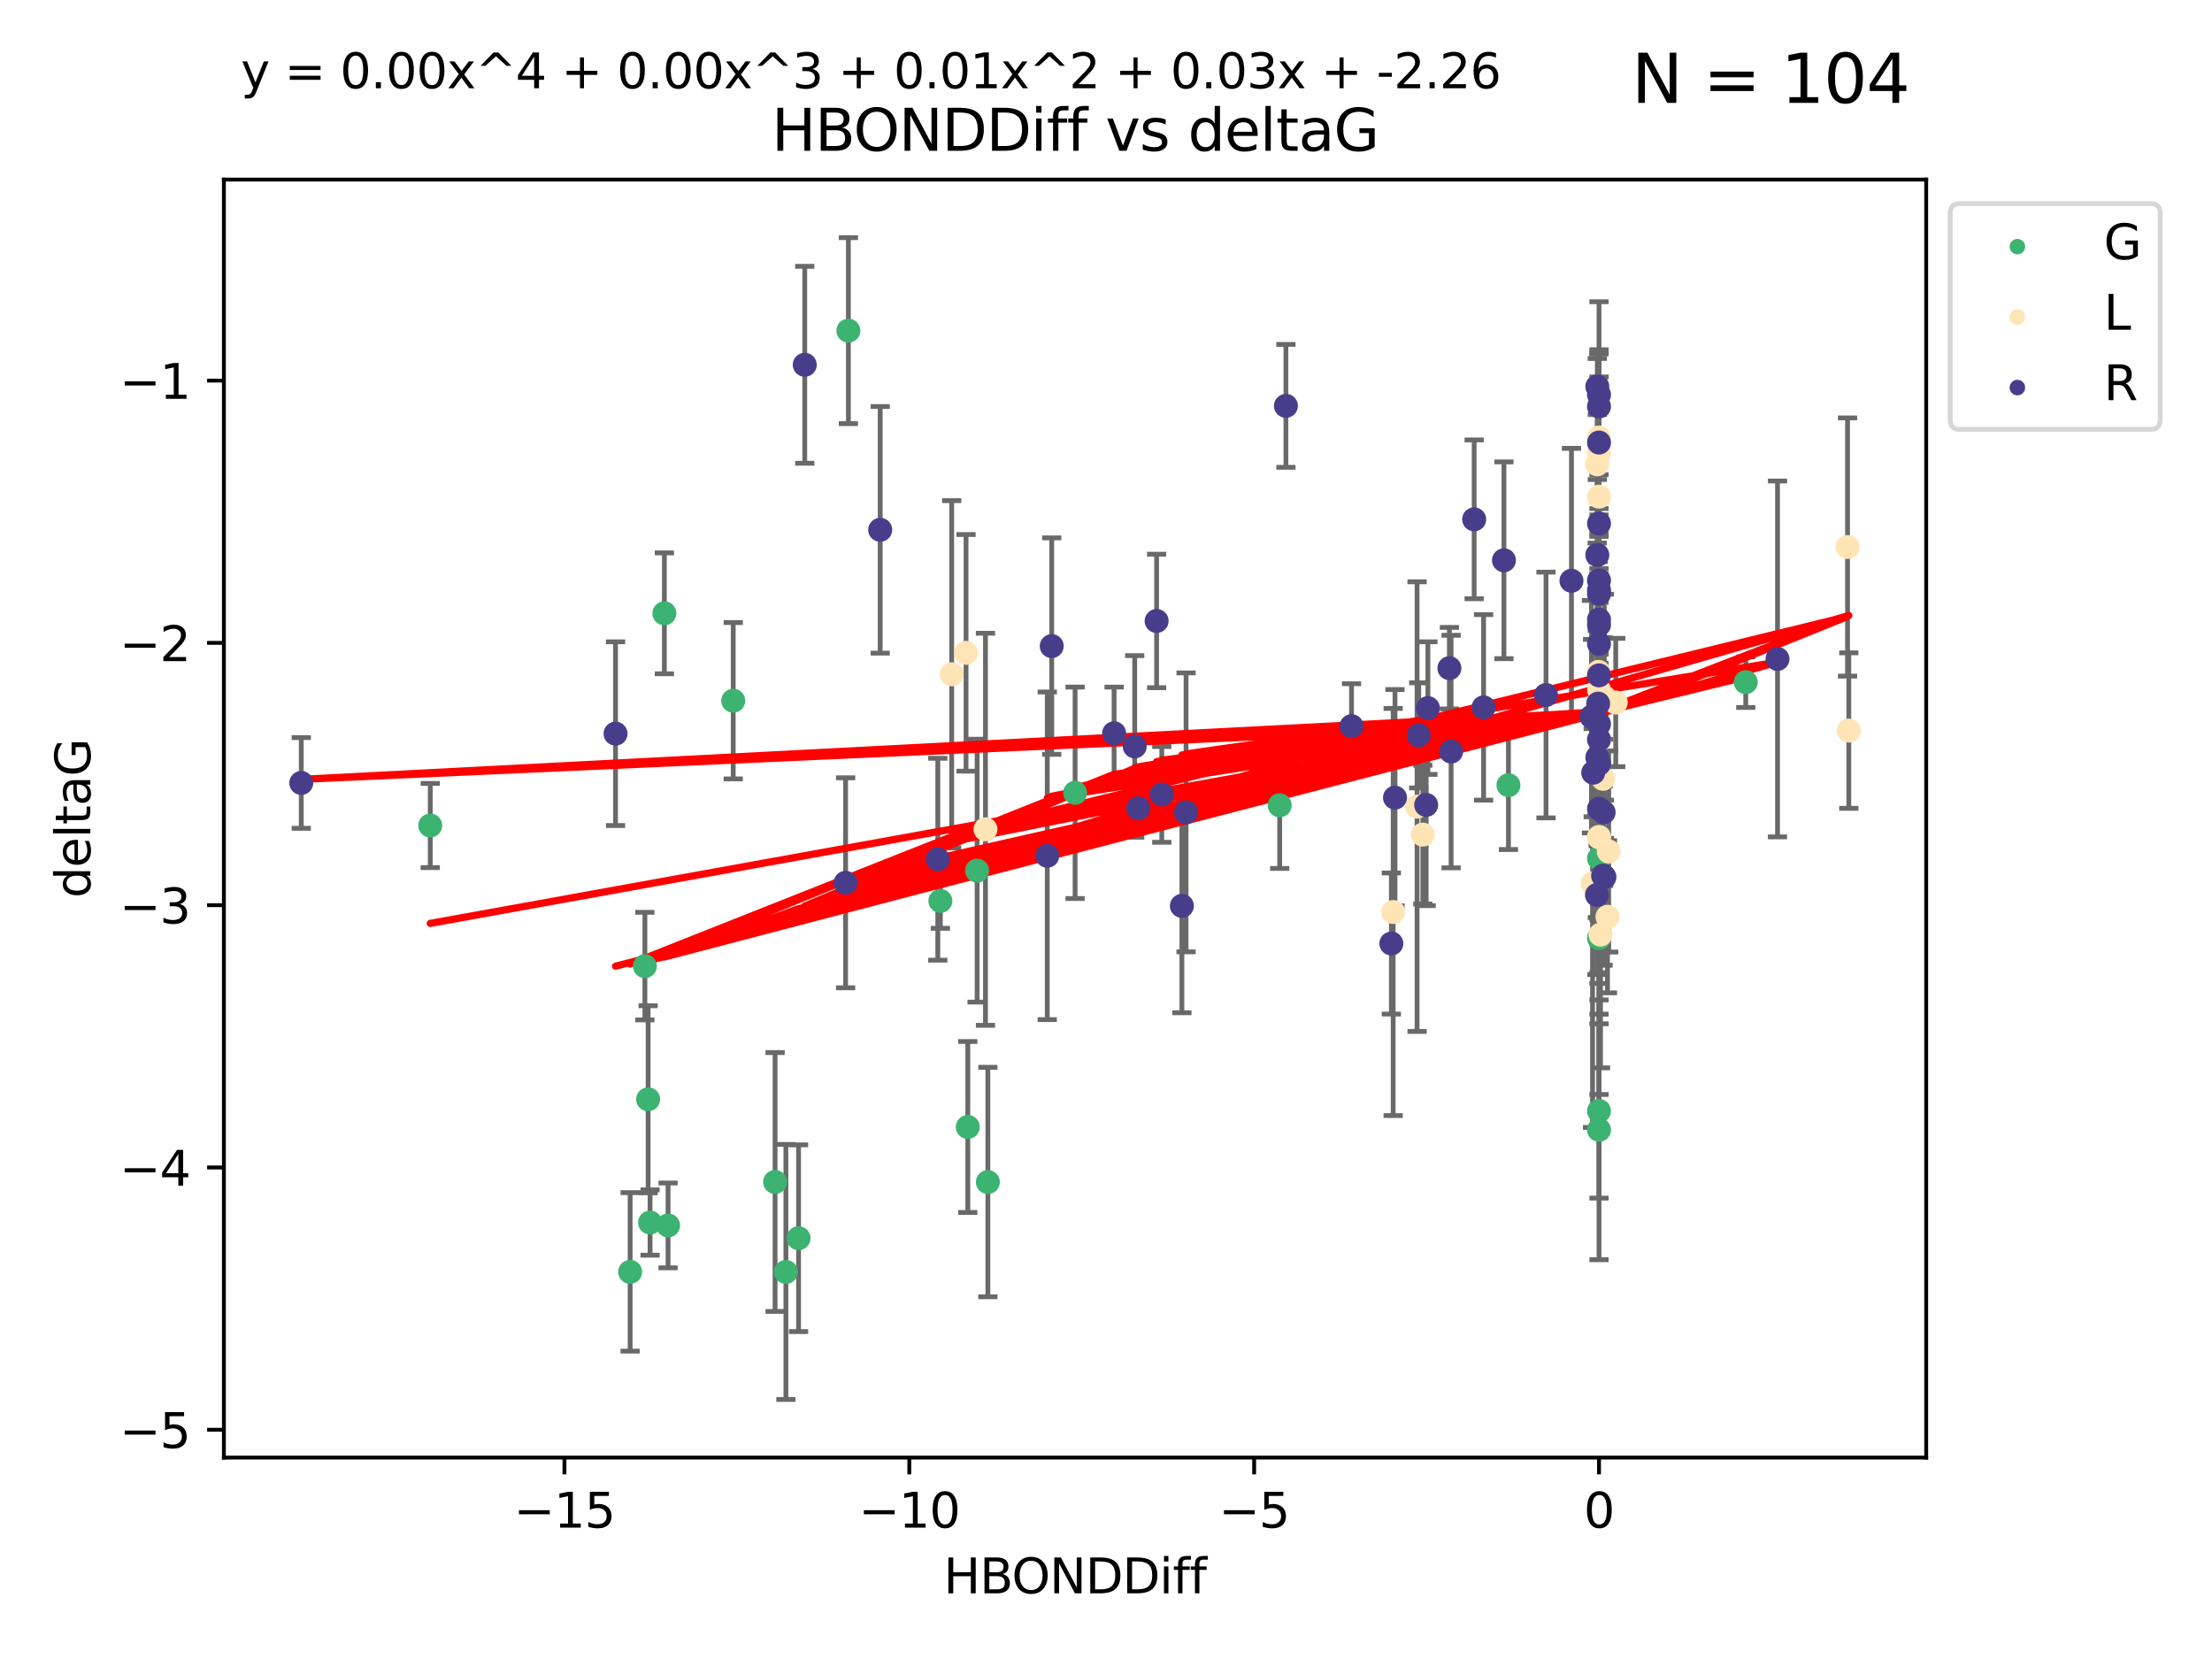 <?xml version="1.0" encoding="utf-8" standalone="no"?>
<!DOCTYPE svg PUBLIC "-//W3C//DTD SVG 1.1//EN"
  "http://www.w3.org/Graphics/SVG/1.1/DTD/svg11.dtd">
<svg xmlns:xlink="http://www.w3.org/1999/xlink" width="460.8pt" height="345.6pt" viewBox="0 0 460.8 345.6" xmlns="http://www.w3.org/2000/svg" version="1.1">
 <defs>
  <style type="text/css">*{stroke-linejoin: round; stroke-linecap: butt}</style>
 </defs>
 <g id="figure_1">
  <g id="patch_1">
   <path d="M 0 345.6 
L 460.8 345.6 
L 460.8 0 
L 0 0 
z
" style="fill: #ffffff"/>
  </g>
  <g id="axes_1">
   <g id="patch_2">
    <path d="M 46.64 303.64 
L 401.26 303.64 
L 401.26 37.411 
L 46.64 37.411 
z
" style="fill: #ffffff"/>
   </g>
   <g id="PathCollection_1">
    <defs>
     <path id="m0c1e2dc701" d="M 0 1.118 
C 0.297 1.118 0.581 1 0.791 0.791 
C 1 0.581 1.118 0.297 1.118 0 
C 1.118 -0.297 1 -0.581 0.791 -0.791 
C 0.581 -1 0.297 -1.118 0 -1.118 
C -0.297 -1.118 -0.581 -1 -0.791 -0.791 
C -1 -0.581 -1.118 -0.297 -1.118 0 
C -1.118 0.297 -1 0.581 -0.791 0.791 
C -0.581 1 -0.297 1.118 0 1.118 
z
" style="stroke: #3cb371"/>
    </defs>
    <g clip-path="url(#pb29e8058a0)">
     <use xlink:href="#m0c1e2dc701" x="163.718" y="264.972" style="fill: #3cb371; stroke: #3cb371"/>
     <use xlink:href="#m0c1e2dc701" x="161.465" y="246.229" style="fill: #3cb371; stroke: #3cb371"/>
     <use xlink:href="#m0c1e2dc701" x="139.169" y="255.28" style="fill: #3cb371; stroke: #3cb371"/>
     <use xlink:href="#m0c1e2dc701" x="166.356" y="257.942" style="fill: #3cb371; stroke: #3cb371"/>
     <use xlink:href="#m0c1e2dc701" x="363.674" y="142.106" style="fill: #3cb371; stroke: #3cb371"/>
     <use xlink:href="#m0c1e2dc701" x="176.735" y="68.883" style="fill: #3cb371; stroke: #3cb371"/>
     <use xlink:href="#m0c1e2dc701" x="135.42" y="254.674" style="fill: #3cb371; stroke: #3cb371"/>
     <use xlink:href="#m0c1e2dc701" x="205.791" y="246.241" style="fill: #3cb371; stroke: #3cb371"/>
     <use xlink:href="#m0c1e2dc701" x="131.269" y="264.956" style="fill: #3cb371; stroke: #3cb371"/>
     <use xlink:href="#m0c1e2dc701" x="201.61" y="234.768" style="fill: #3cb371; stroke: #3cb371"/>
     <use xlink:href="#m0c1e2dc701" x="134.343" y="201.259" style="fill: #3cb371; stroke: #3cb371"/>
     <use xlink:href="#m0c1e2dc701" x="135.014" y="229.002" style="fill: #3cb371; stroke: #3cb371"/>
     <use xlink:href="#m0c1e2dc701" x="138.4" y="127.765" style="fill: #3cb371; stroke: #3cb371"/>
     <use xlink:href="#m0c1e2dc701" x="266.582" y="167.759" style="fill: #3cb371; stroke: #3cb371"/>
     <use xlink:href="#m0c1e2dc701" x="203.548" y="181.37" style="fill: #3cb371; stroke: #3cb371"/>
     <use xlink:href="#m0c1e2dc701" x="223.962" y="165.153" style="fill: #3cb371; stroke: #3cb371"/>
     <use xlink:href="#m0c1e2dc701" x="195.895" y="187.683" style="fill: #3cb371; stroke: #3cb371"/>
     <use xlink:href="#m0c1e2dc701" x="333.102" y="195.399" style="fill: #3cb371; stroke: #3cb371"/>
     <use xlink:href="#m0c1e2dc701" x="333.102" y="178.803" style="fill: #3cb371; stroke: #3cb371"/>
     <use xlink:href="#m0c1e2dc701" x="314.237" y="163.562" style="fill: #3cb371; stroke: #3cb371"/>
     <use xlink:href="#m0c1e2dc701" x="333.102" y="235.362" style="fill: #3cb371; stroke: #3cb371"/>
     <use xlink:href="#m0c1e2dc701" x="152.745" y="145.972" style="fill: #3cb371; stroke: #3cb371"/>
     <use xlink:href="#m0c1e2dc701" x="89.63" y="171.969" style="fill: #3cb371; stroke: #3cb371"/>
     <use xlink:href="#m0c1e2dc701" x="333.102" y="231.428" style="fill: #3cb371; stroke: #3cb371"/>
    </g>
   </g>
   <g id="PathCollection_2">
    <defs>
     <path id="mfe8788789a" d="M 0 1.118 
C 0.297 1.118 0.581 1 0.791 0.791 
C 1 0.581 1.118 0.297 1.118 0 
C 1.118 -0.297 1 -0.581 0.791 -0.791 
C 0.581 -1 0.297 -1.118 0 -1.118 
C -0.297 -1.118 -0.581 -1 -0.791 -0.791 
C -1 -0.581 -1.118 -0.297 -1.118 0 
C -1.118 0.297 -1 0.581 -0.791 0.791 
C -0.581 1 -0.297 1.118 0 1.118 
z
" style="stroke: #ffe4b5"/>
    </defs>
    <g clip-path="url(#pb29e8058a0)">
     <use xlink:href="#mfe8788789a" x="334.868" y="190.979" style="fill: #ffe4b5; stroke: #ffe4b5"/>
     <use xlink:href="#mfe8788789a" x="296.402" y="173.867" style="fill: #ffe4b5; stroke: #ffe4b5"/>
     <use xlink:href="#mfe8788789a" x="333.102" y="160.77" style="fill: #ffe4b5; stroke: #ffe4b5"/>
     <use xlink:href="#mfe8788789a" x="295.2" y="168.033" style="fill: #ffe4b5; stroke: #ffe4b5"/>
     <use xlink:href="#mfe8788789a" x="205.291" y="172.755" style="fill: #ffe4b5; stroke: #ffe4b5"/>
     <use xlink:href="#mfe8788789a" x="333.102" y="94.182" style="fill: #ffe4b5; stroke: #ffe4b5"/>
     <use xlink:href="#mfe8788789a" x="201.244" y="135.997" style="fill: #ffe4b5; stroke: #ffe4b5"/>
     <use xlink:href="#mfe8788789a" x="384.878" y="113.949" style="fill: #ffe4b5; stroke: #ffe4b5"/>
     <use xlink:href="#mfe8788789a" x="336.588" y="146.342" style="fill: #ffe4b5; stroke: #ffe4b5"/>
     <use xlink:href="#mfe8788789a" x="333.013" y="139.975" style="fill: #ffe4b5; stroke: #ffe4b5"/>
     <use xlink:href="#mfe8788789a" x="335.125" y="177.38" style="fill: #ffe4b5; stroke: #ffe4b5"/>
     <use xlink:href="#mfe8788789a" x="333.102" y="103.457" style="fill: #ffe4b5; stroke: #ffe4b5"/>
     <use xlink:href="#mfe8788789a" x="333.102" y="91.135" style="fill: #ffe4b5; stroke: #ffe4b5"/>
     <use xlink:href="#mfe8788789a" x="385.141" y="152.194" style="fill: #ffe4b5; stroke: #ffe4b5"/>
     <use xlink:href="#mfe8788789a" x="333.102" y="174.414" style="fill: #ffe4b5; stroke: #ffe4b5"/>
     <use xlink:href="#mfe8788789a" x="333.102" y="174.371" style="fill: #ffe4b5; stroke: #ffe4b5"/>
     <use xlink:href="#mfe8788789a" x="331.759" y="184.029" style="fill: #ffe4b5; stroke: #ffe4b5"/>
     <use xlink:href="#mfe8788789a" x="332.728" y="96.731" style="fill: #ffe4b5; stroke: #ffe4b5"/>
     <use xlink:href="#mfe8788789a" x="198.255" y="140.463" style="fill: #ffe4b5; stroke: #ffe4b5"/>
     <use xlink:href="#mfe8788789a" x="290.222" y="189.987" style="fill: #ffe4b5; stroke: #ffe4b5"/>
     <use xlink:href="#mfe8788789a" x="333.412" y="194.696" style="fill: #ffe4b5; stroke: #ffe4b5"/>
     <use xlink:href="#mfe8788789a" x="334.205" y="145.235" style="fill: #ffe4b5; stroke: #ffe4b5"/>
     <use xlink:href="#mfe8788789a" x="333.934" y="162.236" style="fill: #ffe4b5; stroke: #ffe4b5"/>
     <use xlink:href="#mfe8788789a" x="333.102" y="154.198" style="fill: #ffe4b5; stroke: #ffe4b5"/>
     <use xlink:href="#mfe8788789a" x="333.102" y="143.764" style="fill: #ffe4b5; stroke: #ffe4b5"/>
    </g>
   </g>
   <g id="PathCollection_3">
    <defs>
     <path id="m863aa0ce5c" d="M 0 1.118 
C 0.297 1.118 0.581 1 0.791 0.791 
C 1 0.581 1.118 0.297 1.118 0 
C 1.118 -0.297 1 -0.581 0.791 -0.791 
C 0.581 -1 0.297 -1.118 0 -1.118 
C -0.297 -1.118 -0.581 -1 -0.791 -0.791 
C -1 -0.581 -1.118 -0.297 -1.118 0 
C -1.118 0.297 -1 0.581 -0.791 0.791 
C -0.581 1 -0.297 1.118 0 1.118 
z
" style="stroke: #483d8b"/>
    </defs>
    <g clip-path="url(#pb29e8058a0)">
     <use xlink:href="#m863aa0ce5c" x="62.759" y="163.103" style="fill: #483d8b; stroke: #483d8b"/>
     <use xlink:href="#m863aa0ce5c" x="333.102" y="123.719" style="fill: #483d8b; stroke: #483d8b"/>
     <use xlink:href="#m863aa0ce5c" x="281.549" y="151.269" style="fill: #483d8b; stroke: #483d8b"/>
     <use xlink:href="#m863aa0ce5c" x="302.289" y="156.565" style="fill: #483d8b; stroke: #483d8b"/>
     <use xlink:href="#m863aa0ce5c" x="218.165" y="178.28" style="fill: #483d8b; stroke: #483d8b"/>
     <use xlink:href="#m863aa0ce5c" x="333.102" y="159.129" style="fill: #483d8b; stroke: #483d8b"/>
     <use xlink:href="#m863aa0ce5c" x="176.157" y="183.902" style="fill: #483d8b; stroke: #483d8b"/>
     <use xlink:href="#m863aa0ce5c" x="333.102" y="130.157" style="fill: #483d8b; stroke: #483d8b"/>
     <use xlink:href="#m863aa0ce5c" x="240.945" y="129.36" style="fill: #483d8b; stroke: #483d8b"/>
     <use xlink:href="#m863aa0ce5c" x="332.751" y="80.519" style="fill: #483d8b; stroke: #483d8b"/>
     <use xlink:href="#m863aa0ce5c" x="331.534" y="149.3" style="fill: #483d8b; stroke: #483d8b"/>
     <use xlink:href="#m863aa0ce5c" x="331.896" y="160.968" style="fill: #483d8b; stroke: #483d8b"/>
     <use xlink:href="#m863aa0ce5c" x="333.102" y="150.812" style="fill: #483d8b; stroke: #483d8b"/>
     <use xlink:href="#m863aa0ce5c" x="297.099" y="167.681" style="fill: #483d8b; stroke: #483d8b"/>
     <use xlink:href="#m863aa0ce5c" x="332.748" y="157.788" style="fill: #483d8b; stroke: #483d8b"/>
     <use xlink:href="#m863aa0ce5c" x="183.36" y="110.37" style="fill: #483d8b; stroke: #483d8b"/>
     <use xlink:href="#m863aa0ce5c" x="327.365" y="120.983" style="fill: #483d8b; stroke: #483d8b"/>
     <use xlink:href="#m863aa0ce5c" x="332.75" y="115.619" style="fill: #483d8b; stroke: #483d8b"/>
     <use xlink:href="#m863aa0ce5c" x="195.363" y="178.995" style="fill: #483d8b; stroke: #483d8b"/>
     <use xlink:href="#m863aa0ce5c" x="232.087" y="152.749" style="fill: #483d8b; stroke: #483d8b"/>
     <use xlink:href="#m863aa0ce5c" x="246.209" y="188.709" style="fill: #483d8b; stroke: #483d8b"/>
     <use xlink:href="#m863aa0ce5c" x="333.102" y="84.676" style="fill: #483d8b; stroke: #483d8b"/>
     <use xlink:href="#m863aa0ce5c" x="219.096" y="134.596" style="fill: #483d8b; stroke: #483d8b"/>
     <use xlink:href="#m863aa0ce5c" x="297.458" y="147.512" style="fill: #483d8b; stroke: #483d8b"/>
     <use xlink:href="#m863aa0ce5c" x="334.234" y="182.716" style="fill: #483d8b; stroke: #483d8b"/>
     <use xlink:href="#m863aa0ce5c" x="370.287" y="137.267" style="fill: #483d8b; stroke: #483d8b"/>
     <use xlink:href="#m863aa0ce5c" x="290.603" y="166.164" style="fill: #483d8b; stroke: #483d8b"/>
     <use xlink:href="#m863aa0ce5c" x="237.125" y="168.386" style="fill: #483d8b; stroke: #483d8b"/>
     <use xlink:href="#m863aa0ce5c" x="167.644" y="75.991" style="fill: #483d8b; stroke: #483d8b"/>
     <use xlink:href="#m863aa0ce5c" x="333.102" y="134.129" style="fill: #483d8b; stroke: #483d8b"/>
     <use xlink:href="#m863aa0ce5c" x="307.096" y="108.187" style="fill: #483d8b; stroke: #483d8b"/>
     <use xlink:href="#m863aa0ce5c" x="333.947" y="182.412" style="fill: #483d8b; stroke: #483d8b"/>
     <use xlink:href="#m863aa0ce5c" x="332.925" y="146.574" style="fill: #483d8b; stroke: #483d8b"/>
     <use xlink:href="#m863aa0ce5c" x="295.543" y="153.191" style="fill: #483d8b; stroke: #483d8b"/>
     <use xlink:href="#m863aa0ce5c" x="236.382" y="155.488" style="fill: #483d8b; stroke: #483d8b"/>
     <use xlink:href="#m863aa0ce5c" x="322.06" y="144.785" style="fill: #483d8b; stroke: #483d8b"/>
     <use xlink:href="#m863aa0ce5c" x="333.102" y="168.482" style="fill: #483d8b; stroke: #483d8b"/>
     <use xlink:href="#m863aa0ce5c" x="333.102" y="92.189" style="fill: #483d8b; stroke: #483d8b"/>
     <use xlink:href="#m863aa0ce5c" x="289.846" y="196.553" style="fill: #483d8b; stroke: #483d8b"/>
     <use xlink:href="#m863aa0ce5c" x="247.08" y="169.229" style="fill: #483d8b; stroke: #483d8b"/>
     <use xlink:href="#m863aa0ce5c" x="333.102" y="120.915" style="fill: #483d8b; stroke: #483d8b"/>
     <use xlink:href="#m863aa0ce5c" x="128.229" y="152.834" style="fill: #483d8b; stroke: #483d8b"/>
     <use xlink:href="#m863aa0ce5c" x="333.102" y="82.238" style="fill: #483d8b; stroke: #483d8b"/>
     <use xlink:href="#m863aa0ce5c" x="301.934" y="139.191" style="fill: #483d8b; stroke: #483d8b"/>
     <use xlink:href="#m863aa0ce5c" x="309.059" y="147.356" style="fill: #483d8b; stroke: #483d8b"/>
     <use xlink:href="#m863aa0ce5c" x="242.021" y="165.494" style="fill: #483d8b; stroke: #483d8b"/>
     <use xlink:href="#m863aa0ce5c" x="333.102" y="140.689" style="fill: #483d8b; stroke: #483d8b"/>
     <use xlink:href="#m863aa0ce5c" x="333.102" y="154.06" style="fill: #483d8b; stroke: #483d8b"/>
     <use xlink:href="#m863aa0ce5c" x="313.299" y="116.717" style="fill: #483d8b; stroke: #483d8b"/>
     <use xlink:href="#m863aa0ce5c" x="267.879" y="84.549" style="fill: #483d8b; stroke: #483d8b"/>
     <use xlink:href="#m863aa0ce5c" x="333.102" y="109.055" style="fill: #483d8b; stroke: #483d8b"/>
     <use xlink:href="#m863aa0ce5c" x="332.678" y="186.434" style="fill: #483d8b; stroke: #483d8b"/>
     <use xlink:href="#m863aa0ce5c" x="334.067" y="169.235" style="fill: #483d8b; stroke: #483d8b"/>
     <use xlink:href="#m863aa0ce5c" x="333.102" y="129.081" style="fill: #483d8b; stroke: #483d8b"/>
     <use xlink:href="#m863aa0ce5c" x="333.102" y="122.945" style="fill: #483d8b; stroke: #483d8b"/>
    </g>
   </g>
   <g id="matplotlib.axis_1">
    <g id="xtick_1">
     <g id="line2d_1">
      <defs>
       <path id="m7600417395" d="M 0 0 
L 0 3.5 
" style="stroke: #000000; stroke-width: 0.8"/>
      </defs>
      <g>
       <use xlink:href="#m7600417395" x="117.584" y="303.64" style="stroke: #000000; stroke-width: 0.8"/>
      </g>
     </g>
     <g id="text_1">
      <!-- −15 -->
      <g transform="translate(107.032 318.238)scale(0.1 -0.1)">
       <defs>
        <path id="DejaVuSans-2212" d="M 678 2272 
L 4684 2272 
L 4684 1741 
L 678 1741 
L 678 2272 
z
" transform="scale(0.016)"/>
        <path id="DejaVuSans-31" d="M 794 531 
L 1825 531 
L 1825 4091 
L 703 3866 
L 703 4441 
L 1819 4666 
L 2450 4666 
L 2450 531 
L 3481 531 
L 3481 0 
L 794 0 
L 794 531 
z
" transform="scale(0.016)"/>
        <path id="DejaVuSans-35" d="M 691 4666 
L 3169 4666 
L 3169 4134 
L 1269 4134 
L 1269 2991 
Q 1406 3038 1543 3061 
Q 1681 3084 1819 3084 
Q 2600 3084 3056 2656 
Q 3513 2228 3513 1497 
Q 3513 744 3044 326 
Q 2575 -91 1722 -91 
Q 1428 -91 1123 -41 
Q 819 9 494 109 
L 494 744 
Q 775 591 1075 516 
Q 1375 441 1709 441 
Q 2250 441 2565 725 
Q 2881 1009 2881 1497 
Q 2881 1984 2565 2268 
Q 2250 2553 1709 2553 
Q 1456 2553 1204 2497 
Q 953 2441 691 2322 
L 691 4666 
z
" transform="scale(0.016)"/>
       </defs>
       <use xlink:href="#DejaVuSans-2212"/>
       <use xlink:href="#DejaVuSans-31" x="83.789"/>
       <use xlink:href="#DejaVuSans-35" x="147.412"/>
      </g>
     </g>
    </g>
    <g id="xtick_2">
     <g id="line2d_2">
      <g>
       <use xlink:href="#m7600417395" x="189.423" y="303.64" style="stroke: #000000; stroke-width: 0.8"/>
      </g>
     </g>
     <g id="text_2">
      <!-- −10 -->
      <g transform="translate(178.871 318.238)scale(0.1 -0.1)">
       <defs>
        <path id="DejaVuSans-30" d="M 2034 4250 
Q 1547 4250 1301 3770 
Q 1056 3291 1056 2328 
Q 1056 1369 1301 889 
Q 1547 409 2034 409 
Q 2525 409 2770 889 
Q 3016 1369 3016 2328 
Q 3016 3291 2770 3770 
Q 2525 4250 2034 4250 
z
M 2034 4750 
Q 2819 4750 3233 4129 
Q 3647 3509 3647 2328 
Q 3647 1150 3233 529 
Q 2819 -91 2034 -91 
Q 1250 -91 836 529 
Q 422 1150 422 2328 
Q 422 3509 836 4129 
Q 1250 4750 2034 4750 
z
" transform="scale(0.016)"/>
       </defs>
       <use xlink:href="#DejaVuSans-2212"/>
       <use xlink:href="#DejaVuSans-31" x="83.789"/>
       <use xlink:href="#DejaVuSans-30" x="147.412"/>
      </g>
     </g>
    </g>
    <g id="xtick_3">
     <g id="line2d_3">
      <g>
       <use xlink:href="#m7600417395" x="261.263" y="303.64" style="stroke: #000000; stroke-width: 0.8"/>
      </g>
     </g>
     <g id="text_3">
      <!-- −5 -->
      <g transform="translate(253.892 318.238)scale(0.1 -0.1)">
       <use xlink:href="#DejaVuSans-2212"/>
       <use xlink:href="#DejaVuSans-35" x="83.789"/>
      </g>
     </g>
    </g>
    <g id="xtick_4">
     <g id="line2d_4">
      <g>
       <use xlink:href="#m7600417395" x="333.102" y="303.64" style="stroke: #000000; stroke-width: 0.8"/>
      </g>
     </g>
     <g id="text_4">
      <!-- 0 -->
      <g transform="translate(329.921 318.238)scale(0.1 -0.1)">
       <use xlink:href="#DejaVuSans-30"/>
      </g>
     </g>
    </g>
    <g id="text_5">
     <!-- HBONDDiff -->
     <g transform="translate(196.561 331.917)scale(0.1 -0.1)">
      <defs>
       <path id="DejaVuSans-48" d="M 628 4666 
L 1259 4666 
L 1259 2753 
L 3553 2753 
L 3553 4666 
L 4184 4666 
L 4184 0 
L 3553 0 
L 3553 2222 
L 1259 2222 
L 1259 0 
L 628 0 
L 628 4666 
z
" transform="scale(0.016)"/>
       <path id="DejaVuSans-42" d="M 1259 2228 
L 1259 519 
L 2272 519 
Q 2781 519 3026 730 
Q 3272 941 3272 1375 
Q 3272 1813 3026 2020 
Q 2781 2228 2272 2228 
L 1259 2228 
z
M 1259 4147 
L 1259 2741 
L 2194 2741 
Q 2656 2741 2882 2914 
Q 3109 3088 3109 3444 
Q 3109 3797 2882 3972 
Q 2656 4147 2194 4147 
L 1259 4147 
z
M 628 4666 
L 2241 4666 
Q 2963 4666 3353 4366 
Q 3744 4066 3744 3513 
Q 3744 3084 3544 2831 
Q 3344 2578 2956 2516 
Q 3422 2416 3680 2098 
Q 3938 1781 3938 1306 
Q 3938 681 3513 340 
Q 3088 0 2303 0 
L 628 0 
L 628 4666 
z
" transform="scale(0.016)"/>
       <path id="DejaVuSans-4f" d="M 2522 4238 
Q 1834 4238 1429 3725 
Q 1025 3213 1025 2328 
Q 1025 1447 1429 934 
Q 1834 422 2522 422 
Q 3209 422 3611 934 
Q 4013 1447 4013 2328 
Q 4013 3213 3611 3725 
Q 3209 4238 2522 4238 
z
M 2522 4750 
Q 3503 4750 4090 4092 
Q 4678 3434 4678 2328 
Q 4678 1225 4090 567 
Q 3503 -91 2522 -91 
Q 1538 -91 948 565 
Q 359 1222 359 2328 
Q 359 3434 948 4092 
Q 1538 4750 2522 4750 
z
" transform="scale(0.016)"/>
       <path id="DejaVuSans-4e" d="M 628 4666 
L 1478 4666 
L 3547 763 
L 3547 4666 
L 4159 4666 
L 4159 0 
L 3309 0 
L 1241 3903 
L 1241 0 
L 628 0 
L 628 4666 
z
" transform="scale(0.016)"/>
       <path id="DejaVuSans-44" d="M 1259 4147 
L 1259 519 
L 2022 519 
Q 2988 519 3436 956 
Q 3884 1394 3884 2338 
Q 3884 3275 3436 3711 
Q 2988 4147 2022 4147 
L 1259 4147 
z
M 628 4666 
L 1925 4666 
Q 3281 4666 3915 4102 
Q 4550 3538 4550 2338 
Q 4550 1131 3912 565 
Q 3275 0 1925 0 
L 628 0 
L 628 4666 
z
" transform="scale(0.016)"/>
       <path id="DejaVuSans-69" d="M 603 3500 
L 1178 3500 
L 1178 0 
L 603 0 
L 603 3500 
z
M 603 4863 
L 1178 4863 
L 1178 4134 
L 603 4134 
L 603 4863 
z
" transform="scale(0.016)"/>
       <path id="DejaVuSans-66" d="M 2375 4863 
L 2375 4384 
L 1825 4384 
Q 1516 4384 1395 4259 
Q 1275 4134 1275 3809 
L 1275 3500 
L 2222 3500 
L 2222 3053 
L 1275 3053 
L 1275 0 
L 697 0 
L 697 3053 
L 147 3053 
L 147 3500 
L 697 3500 
L 697 3744 
Q 697 4328 969 4595 
Q 1241 4863 1831 4863 
L 2375 4863 
z
" transform="scale(0.016)"/>
      </defs>
      <use xlink:href="#DejaVuSans-48"/>
      <use xlink:href="#DejaVuSans-42" x="75.195"/>
      <use xlink:href="#DejaVuSans-4f" x="142.049"/>
      <use xlink:href="#DejaVuSans-4e" x="220.76"/>
      <use xlink:href="#DejaVuSans-44" x="295.564"/>
      <use xlink:href="#DejaVuSans-44" x="372.566"/>
      <use xlink:href="#DejaVuSans-69" x="449.568"/>
      <use xlink:href="#DejaVuSans-66" x="477.352"/>
      <use xlink:href="#DejaVuSans-66" x="512.557"/>
     </g>
    </g>
   </g>
   <g id="matplotlib.axis_2">
    <g id="ytick_1">
     <g id="line2d_5">
      <defs>
       <path id="m893352d424" d="M 0 0 
L -3.5 0 
" style="stroke: #000000; stroke-width: 0.8"/>
      </defs>
      <g>
       <use xlink:href="#m893352d424" x="46.64" y="297.844" style="stroke: #000000; stroke-width: 0.8"/>
      </g>
     </g>
     <g id="text_6">
      <!-- −5 -->
      <g transform="translate(24.898 301.643)scale(0.1 -0.1)">
       <use xlink:href="#DejaVuSans-2212"/>
       <use xlink:href="#DejaVuSans-35" x="83.789"/>
      </g>
     </g>
    </g>
    <g id="ytick_2">
     <g id="line2d_6">
      <g>
       <use xlink:href="#m893352d424" x="46.64" y="243.204" style="stroke: #000000; stroke-width: 0.8"/>
      </g>
     </g>
     <g id="text_7">
      <!-- −4 -->
      <g transform="translate(24.898 247.003)scale(0.1 -0.1)">
       <defs>
        <path id="DejaVuSans-34" d="M 2419 4116 
L 825 1625 
L 2419 1625 
L 2419 4116 
z
M 2253 4666 
L 3047 4666 
L 3047 1625 
L 3713 1625 
L 3713 1100 
L 3047 1100 
L 3047 0 
L 2419 0 
L 2419 1100 
L 313 1100 
L 313 1709 
L 2253 4666 
z
" transform="scale(0.016)"/>
       </defs>
       <use xlink:href="#DejaVuSans-2212"/>
       <use xlink:href="#DejaVuSans-34" x="83.789"/>
      </g>
     </g>
    </g>
    <g id="ytick_3">
     <g id="line2d_7">
      <g>
       <use xlink:href="#m893352d424" x="46.64" y="188.564" style="stroke: #000000; stroke-width: 0.8"/>
      </g>
     </g>
     <g id="text_8">
      <!-- −3 -->
      <g transform="translate(24.898 192.364)scale(0.1 -0.1)">
       <defs>
        <path id="DejaVuSans-33" d="M 2597 2516 
Q 3050 2419 3304 2112 
Q 3559 1806 3559 1356 
Q 3559 666 3084 287 
Q 2609 -91 1734 -91 
Q 1441 -91 1130 -33 
Q 819 25 488 141 
L 488 750 
Q 750 597 1062 519 
Q 1375 441 1716 441 
Q 2309 441 2620 675 
Q 2931 909 2931 1356 
Q 2931 1769 2642 2001 
Q 2353 2234 1838 2234 
L 1294 2234 
L 1294 2753 
L 1863 2753 
Q 2328 2753 2575 2939 
Q 2822 3125 2822 3475 
Q 2822 3834 2567 4026 
Q 2313 4219 1838 4219 
Q 1578 4219 1281 4162 
Q 984 4106 628 3988 
L 628 4550 
Q 988 4650 1302 4700 
Q 1616 4750 1894 4750 
Q 2613 4750 3031 4423 
Q 3450 4097 3450 3541 
Q 3450 3153 3228 2886 
Q 3006 2619 2597 2516 
z
" transform="scale(0.016)"/>
       </defs>
       <use xlink:href="#DejaVuSans-2212"/>
       <use xlink:href="#DejaVuSans-33" x="83.789"/>
      </g>
     </g>
    </g>
    <g id="ytick_4">
     <g id="line2d_8">
      <g>
       <use xlink:href="#m893352d424" x="46.64" y="133.924" style="stroke: #000000; stroke-width: 0.8"/>
      </g>
     </g>
     <g id="text_9">
      <!-- −2 -->
      <g transform="translate(24.898 137.724)scale(0.1 -0.1)">
       <defs>
        <path id="DejaVuSans-32" d="M 1228 531 
L 3431 531 
L 3431 0 
L 469 0 
L 469 531 
Q 828 903 1448 1529 
Q 2069 2156 2228 2338 
Q 2531 2678 2651 2914 
Q 2772 3150 2772 3378 
Q 2772 3750 2511 3984 
Q 2250 4219 1831 4219 
Q 1534 4219 1204 4116 
Q 875 4013 500 3803 
L 500 4441 
Q 881 4594 1212 4672 
Q 1544 4750 1819 4750 
Q 2544 4750 2975 4387 
Q 3406 4025 3406 3419 
Q 3406 3131 3298 2873 
Q 3191 2616 2906 2266 
Q 2828 2175 2409 1742 
Q 1991 1309 1228 531 
z
" transform="scale(0.016)"/>
       </defs>
       <use xlink:href="#DejaVuSans-2212"/>
       <use xlink:href="#DejaVuSans-32" x="83.789"/>
      </g>
     </g>
    </g>
    <g id="ytick_5">
     <g id="line2d_9">
      <g>
       <use xlink:href="#m893352d424" x="46.64" y="79.284" style="stroke: #000000; stroke-width: 0.8"/>
      </g>
     </g>
     <g id="text_10">
      <!-- −1 -->
      <g transform="translate(24.898 83.084)scale(0.1 -0.1)">
       <use xlink:href="#DejaVuSans-2212"/>
       <use xlink:href="#DejaVuSans-31" x="83.789"/>
      </g>
     </g>
    </g>
    <g id="text_11">
     <!-- deltaG -->
     <g transform="translate(18.818 187.064)rotate(-90)scale(0.1 -0.1)">
      <defs>
       <path id="DejaVuSans-64" d="M 2906 2969 
L 2906 4863 
L 3481 4863 
L 3481 0 
L 2906 0 
L 2906 525 
Q 2725 213 2448 61 
Q 2172 -91 1784 -91 
Q 1150 -91 751 415 
Q 353 922 353 1747 
Q 353 2572 751 3078 
Q 1150 3584 1784 3584 
Q 2172 3584 2448 3432 
Q 2725 3281 2906 2969 
z
M 947 1747 
Q 947 1113 1208 752 
Q 1469 391 1925 391 
Q 2381 391 2643 752 
Q 2906 1113 2906 1747 
Q 2906 2381 2643 2742 
Q 2381 3103 1925 3103 
Q 1469 3103 1208 2742 
Q 947 2381 947 1747 
z
" transform="scale(0.016)"/>
       <path id="DejaVuSans-65" d="M 3597 1894 
L 3597 1613 
L 953 1613 
Q 991 1019 1311 708 
Q 1631 397 2203 397 
Q 2534 397 2845 478 
Q 3156 559 3463 722 
L 3463 178 
Q 3153 47 2828 -22 
Q 2503 -91 2169 -91 
Q 1331 -91 842 396 
Q 353 884 353 1716 
Q 353 2575 817 3079 
Q 1281 3584 2069 3584 
Q 2775 3584 3186 3129 
Q 3597 2675 3597 1894 
z
M 3022 2063 
Q 3016 2534 2758 2815 
Q 2500 3097 2075 3097 
Q 1594 3097 1305 2825 
Q 1016 2553 972 2059 
L 3022 2063 
z
" transform="scale(0.016)"/>
       <path id="DejaVuSans-6c" d="M 603 4863 
L 1178 4863 
L 1178 0 
L 603 0 
L 603 4863 
z
" transform="scale(0.016)"/>
       <path id="DejaVuSans-74" d="M 1172 4494 
L 1172 3500 
L 2356 3500 
L 2356 3053 
L 1172 3053 
L 1172 1153 
Q 1172 725 1289 603 
Q 1406 481 1766 481 
L 2356 481 
L 2356 0 
L 1766 0 
Q 1100 0 847 248 
Q 594 497 594 1153 
L 594 3053 
L 172 3053 
L 172 3500 
L 594 3500 
L 594 4494 
L 1172 4494 
z
" transform="scale(0.016)"/>
       <path id="DejaVuSans-61" d="M 2194 1759 
Q 1497 1759 1228 1600 
Q 959 1441 959 1056 
Q 959 750 1161 570 
Q 1363 391 1709 391 
Q 2188 391 2477 730 
Q 2766 1069 2766 1631 
L 2766 1759 
L 2194 1759 
z
M 3341 1997 
L 3341 0 
L 2766 0 
L 2766 531 
Q 2569 213 2275 61 
Q 1981 -91 1556 -91 
Q 1019 -91 701 211 
Q 384 513 384 1019 
Q 384 1609 779 1909 
Q 1175 2209 1959 2209 
L 2766 2209 
L 2766 2266 
Q 2766 2663 2505 2880 
Q 2244 3097 1772 3097 
Q 1472 3097 1187 3025 
Q 903 2953 641 2809 
L 641 3341 
Q 956 3463 1253 3523 
Q 1550 3584 1831 3584 
Q 2591 3584 2966 3190 
Q 3341 2797 3341 1997 
z
" transform="scale(0.016)"/>
       <path id="DejaVuSans-47" d="M 3809 666 
L 3809 1919 
L 2778 1919 
L 2778 2438 
L 4434 2438 
L 4434 434 
Q 4069 175 3628 42 
Q 3188 -91 2688 -91 
Q 1594 -91 976 548 
Q 359 1188 359 2328 
Q 359 3472 976 4111 
Q 1594 4750 2688 4750 
Q 3144 4750 3555 4637 
Q 3966 4525 4313 4306 
L 4313 3634 
Q 3963 3931 3569 4081 
Q 3175 4231 2741 4231 
Q 1884 4231 1454 3753 
Q 1025 3275 1025 2328 
Q 1025 1384 1454 906 
Q 1884 428 2741 428 
Q 3075 428 3337 486 
Q 3600 544 3809 666 
z
" transform="scale(0.016)"/>
      </defs>
      <use xlink:href="#DejaVuSans-64"/>
      <use xlink:href="#DejaVuSans-65" x="63.477"/>
      <use xlink:href="#DejaVuSans-6c" x="125"/>
      <use xlink:href="#DejaVuSans-74" x="152.783"/>
      <use xlink:href="#DejaVuSans-61" x="191.992"/>
      <use xlink:href="#DejaVuSans-47" x="253.271"/>
     </g>
    </g>
   </g>
   <g id="LineCollection_1">
    <path d="M 163.718 291.539 
L 163.718 238.405 
" clip-path="url(#pb29e8058a0)" style="fill: none; stroke: #696969"/>
    <path d="M 161.465 273.192 
L 161.465 219.267 
" clip-path="url(#pb29e8058a0)" style="fill: none; stroke: #696969"/>
    <path d="M 139.169 264.116 
L 139.169 246.445 
" clip-path="url(#pb29e8058a0)" style="fill: none; stroke: #696969"/>
    <path d="M 166.356 277.391 
L 166.356 238.493 
" clip-path="url(#pb29e8058a0)" style="fill: none; stroke: #696969"/>
    <path d="M 363.674 147.375 
L 363.674 136.837 
" clip-path="url(#pb29e8058a0)" style="fill: none; stroke: #696969"/>
    <path d="M 176.735 88.254 
L 176.735 49.513 
" clip-path="url(#pb29e8058a0)" style="fill: none; stroke: #696969"/>
    <path d="M 135.42 261.477 
L 135.42 247.87 
" clip-path="url(#pb29e8058a0)" style="fill: none; stroke: #696969"/>
    <path d="M 205.791 270.142 
L 205.791 222.34 
" clip-path="url(#pb29e8058a0)" style="fill: none; stroke: #696969"/>
    <path d="M 131.269 281.463 
L 131.269 248.45 
" clip-path="url(#pb29e8058a0)" style="fill: none; stroke: #696969"/>
    <path d="M 201.61 252.578 
L 201.61 216.959 
" clip-path="url(#pb29e8058a0)" style="fill: none; stroke: #696969"/>
    <path d="M 134.343 212.466 
L 134.343 190.051 
" clip-path="url(#pb29e8058a0)" style="fill: none; stroke: #696969"/>
    <path d="M 135.014 248.489 
L 135.014 209.516 
" clip-path="url(#pb29e8058a0)" style="fill: none; stroke: #696969"/>
    <path d="M 138.4 140.357 
L 138.4 115.174 
" clip-path="url(#pb29e8058a0)" style="fill: none; stroke: #696969"/>
    <path d="M 266.582 180.911 
L 266.582 154.608 
" clip-path="url(#pb29e8058a0)" style="fill: none; stroke: #696969"/>
    <path d="M 203.548 208.753 
L 203.548 153.986 
" clip-path="url(#pb29e8058a0)" style="fill: none; stroke: #696969"/>
    <path d="M 223.962 187.175 
L 223.962 143.131 
" clip-path="url(#pb29e8058a0)" style="fill: none; stroke: #696969"/>
    <path d="M 195.895 193.382 
L 195.895 181.984 
" clip-path="url(#pb29e8058a0)" style="fill: none; stroke: #696969"/>
    <path d="M 333.102 211.267 
L 333.102 179.53 
" clip-path="url(#pb29e8058a0)" style="fill: none; stroke: #696969"/>
    <path d="M 333.102 202.627 
L 333.102 154.978 
" clip-path="url(#pb29e8058a0)" style="fill: none; stroke: #696969"/>
    <path d="M 314.237 176.973 
L 314.237 150.151 
" clip-path="url(#pb29e8058a0)" style="fill: none; stroke: #696969"/>
    <path d="M 333.102 262.421 
L 333.102 208.303 
" clip-path="url(#pb29e8058a0)" style="fill: none; stroke: #696969"/>
    <path d="M 152.745 162.254 
L 152.745 129.689 
" clip-path="url(#pb29e8058a0)" style="fill: none; stroke: #696969"/>
    <path d="M 89.63 180.734 
L 89.63 163.205 
" clip-path="url(#pb29e8058a0)" style="fill: none; stroke: #696969"/>
    <path d="M 333.102 249.586 
L 333.102 213.27 
" clip-path="url(#pb29e8058a0)" style="fill: none; stroke: #696969"/>
   </g>
   <g id="line2d_10">
    <defs>
     <path id="m77221aa969" d="M 2 0 
L -2 -0 
" style="stroke: #696969"/>
    </defs>
    <g clip-path="url(#pb29e8058a0)">
     <use xlink:href="#m77221aa969" x="163.718" y="291.539" style="fill: #696969; stroke: #696969"/>
     <use xlink:href="#m77221aa969" x="161.465" y="273.192" style="fill: #696969; stroke: #696969"/>
     <use xlink:href="#m77221aa969" x="139.169" y="264.116" style="fill: #696969; stroke: #696969"/>
     <use xlink:href="#m77221aa969" x="166.356" y="277.391" style="fill: #696969; stroke: #696969"/>
     <use xlink:href="#m77221aa969" x="363.674" y="147.375" style="fill: #696969; stroke: #696969"/>
     <use xlink:href="#m77221aa969" x="176.735" y="88.254" style="fill: #696969; stroke: #696969"/>
     <use xlink:href="#m77221aa969" x="135.42" y="261.477" style="fill: #696969; stroke: #696969"/>
     <use xlink:href="#m77221aa969" x="205.791" y="270.142" style="fill: #696969; stroke: #696969"/>
     <use xlink:href="#m77221aa969" x="131.269" y="281.463" style="fill: #696969; stroke: #696969"/>
     <use xlink:href="#m77221aa969" x="201.61" y="252.578" style="fill: #696969; stroke: #696969"/>
     <use xlink:href="#m77221aa969" x="134.343" y="212.466" style="fill: #696969; stroke: #696969"/>
     <use xlink:href="#m77221aa969" x="135.014" y="248.489" style="fill: #696969; stroke: #696969"/>
     <use xlink:href="#m77221aa969" x="138.4" y="140.357" style="fill: #696969; stroke: #696969"/>
     <use xlink:href="#m77221aa969" x="266.582" y="180.911" style="fill: #696969; stroke: #696969"/>
     <use xlink:href="#m77221aa969" x="203.548" y="208.753" style="fill: #696969; stroke: #696969"/>
     <use xlink:href="#m77221aa969" x="223.962" y="187.175" style="fill: #696969; stroke: #696969"/>
     <use xlink:href="#m77221aa969" x="195.895" y="193.382" style="fill: #696969; stroke: #696969"/>
     <use xlink:href="#m77221aa969" x="333.102" y="211.267" style="fill: #696969; stroke: #696969"/>
     <use xlink:href="#m77221aa969" x="333.102" y="202.627" style="fill: #696969; stroke: #696969"/>
     <use xlink:href="#m77221aa969" x="314.237" y="176.973" style="fill: #696969; stroke: #696969"/>
     <use xlink:href="#m77221aa969" x="333.102" y="262.421" style="fill: #696969; stroke: #696969"/>
     <use xlink:href="#m77221aa969" x="152.745" y="162.254" style="fill: #696969; stroke: #696969"/>
     <use xlink:href="#m77221aa969" x="89.63" y="180.734" style="fill: #696969; stroke: #696969"/>
     <use xlink:href="#m77221aa969" x="333.102" y="249.586" style="fill: #696969; stroke: #696969"/>
    </g>
   </g>
   <g id="line2d_11">
    <g clip-path="url(#pb29e8058a0)">
     <use xlink:href="#m77221aa969" x="163.718" y="238.405" style="fill: #696969; stroke: #696969"/>
     <use xlink:href="#m77221aa969" x="161.465" y="219.267" style="fill: #696969; stroke: #696969"/>
     <use xlink:href="#m77221aa969" x="139.169" y="246.445" style="fill: #696969; stroke: #696969"/>
     <use xlink:href="#m77221aa969" x="166.356" y="238.493" style="fill: #696969; stroke: #696969"/>
     <use xlink:href="#m77221aa969" x="363.674" y="136.837" style="fill: #696969; stroke: #696969"/>
     <use xlink:href="#m77221aa969" x="176.735" y="49.513" style="fill: #696969; stroke: #696969"/>
     <use xlink:href="#m77221aa969" x="135.42" y="247.87" style="fill: #696969; stroke: #696969"/>
     <use xlink:href="#m77221aa969" x="205.791" y="222.34" style="fill: #696969; stroke: #696969"/>
     <use xlink:href="#m77221aa969" x="131.269" y="248.45" style="fill: #696969; stroke: #696969"/>
     <use xlink:href="#m77221aa969" x="201.61" y="216.959" style="fill: #696969; stroke: #696969"/>
     <use xlink:href="#m77221aa969" x="134.343" y="190.051" style="fill: #696969; stroke: #696969"/>
     <use xlink:href="#m77221aa969" x="135.014" y="209.516" style="fill: #696969; stroke: #696969"/>
     <use xlink:href="#m77221aa969" x="138.4" y="115.174" style="fill: #696969; stroke: #696969"/>
     <use xlink:href="#m77221aa969" x="266.582" y="154.608" style="fill: #696969; stroke: #696969"/>
     <use xlink:href="#m77221aa969" x="203.548" y="153.986" style="fill: #696969; stroke: #696969"/>
     <use xlink:href="#m77221aa969" x="223.962" y="143.131" style="fill: #696969; stroke: #696969"/>
     <use xlink:href="#m77221aa969" x="195.895" y="181.984" style="fill: #696969; stroke: #696969"/>
     <use xlink:href="#m77221aa969" x="333.102" y="179.53" style="fill: #696969; stroke: #696969"/>
     <use xlink:href="#m77221aa969" x="333.102" y="154.978" style="fill: #696969; stroke: #696969"/>
     <use xlink:href="#m77221aa969" x="314.237" y="150.151" style="fill: #696969; stroke: #696969"/>
     <use xlink:href="#m77221aa969" x="333.102" y="208.303" style="fill: #696969; stroke: #696969"/>
     <use xlink:href="#m77221aa969" x="152.745" y="129.689" style="fill: #696969; stroke: #696969"/>
     <use xlink:href="#m77221aa969" x="89.63" y="163.205" style="fill: #696969; stroke: #696969"/>
     <use xlink:href="#m77221aa969" x="333.102" y="213.27" style="fill: #696969; stroke: #696969"/>
    </g>
   </g>
   <g id="LineCollection_2">
    <path d="M 334.868 206.826 
L 334.868 175.132 
" clip-path="url(#pb29e8058a0)" style="fill: none; stroke: #696969"/>
    <path d="M 296.402 188.312 
L 296.402 159.422 
" clip-path="url(#pb29e8058a0)" style="fill: none; stroke: #696969"/>
    <path d="M 333.102 183.34 
L 333.102 138.199 
" clip-path="url(#pb29e8058a0)" style="fill: none; stroke: #696969"/>
    <path d="M 295.2 214.868 
L 295.2 121.197 
" clip-path="url(#pb29e8058a0)" style="fill: none; stroke: #696969"/>
    <path d="M 205.291 213.589 
L 205.291 131.921 
" clip-path="url(#pb29e8058a0)" style="fill: none; stroke: #696969"/>
    <path d="M 333.102 125.503 
L 333.102 62.861 
" clip-path="url(#pb29e8058a0)" style="fill: none; stroke: #696969"/>
    <path d="M 201.244 160.649 
L 201.244 111.346 
" clip-path="url(#pb29e8058a0)" style="fill: none; stroke: #696969"/>
    <path d="M 384.878 140.845 
L 384.878 87.053 
" clip-path="url(#pb29e8058a0)" style="fill: none; stroke: #696969"/>
    <path d="M 336.588 159.713 
L 336.588 132.972 
" clip-path="url(#pb29e8058a0)" style="fill: none; stroke: #696969"/>
    <path d="M 333.013 186.607 
L 333.013 93.342 
" clip-path="url(#pb29e8058a0)" style="fill: none; stroke: #696969"/>
    <path d="M 335.125 198.329 
L 335.125 156.431 
" clip-path="url(#pb29e8058a0)" style="fill: none; stroke: #696969"/>
    <path d="M 333.102 128.394 
L 333.102 78.519 
" clip-path="url(#pb29e8058a0)" style="fill: none; stroke: #696969"/>
    <path d="M 333.102 108.672 
L 333.102 73.597 
" clip-path="url(#pb29e8058a0)" style="fill: none; stroke: #696969"/>
    <path d="M 385.141 168.39 
L 385.141 135.998 
" clip-path="url(#pb29e8058a0)" style="fill: none; stroke: #696969"/>
    <path d="M 333.102 227.997 
L 333.102 120.83 
" clip-path="url(#pb29e8058a0)" style="fill: none; stroke: #696969"/>
    <path d="M 333.102 204.872 
L 333.102 143.869 
" clip-path="url(#pb29e8058a0)" style="fill: none; stroke: #696969"/>
    <path d="M 331.759 234.864 
L 331.759 133.193 
" clip-path="url(#pb29e8058a0)" style="fill: none; stroke: #696969"/>
    <path d="M 332.728 113.127 
L 332.728 80.335 
" clip-path="url(#pb29e8058a0)" style="fill: none; stroke: #696969"/>
    <path d="M 198.255 176.639 
L 198.255 104.287 
" clip-path="url(#pb29e8058a0)" style="fill: none; stroke: #696969"/>
    <path d="M 290.222 232.396 
L 290.222 147.578 
" clip-path="url(#pb29e8058a0)" style="fill: none; stroke: #696969"/>
    <path d="M 333.412 222.453 
L 333.412 166.939 
" clip-path="url(#pb29e8058a0)" style="fill: none; stroke: #696969"/>
    <path d="M 334.205 166.689 
L 334.205 123.781 
" clip-path="url(#pb29e8058a0)" style="fill: none; stroke: #696969"/>
    <path d="M 333.934 191.641 
L 333.934 132.832 
" clip-path="url(#pb29e8058a0)" style="fill: none; stroke: #696969"/>
    <path d="M 333.102 196.659 
L 333.102 111.737 
" clip-path="url(#pb29e8058a0)" style="fill: none; stroke: #696969"/>
    <path d="M 333.102 183.021 
L 333.102 104.507 
" clip-path="url(#pb29e8058a0)" style="fill: none; stroke: #696969"/>
   </g>
   <g id="line2d_12">
    <g clip-path="url(#pb29e8058a0)">
     <use xlink:href="#m77221aa969" x="334.868" y="206.826" style="fill: #696969; stroke: #696969"/>
     <use xlink:href="#m77221aa969" x="296.402" y="188.312" style="fill: #696969; stroke: #696969"/>
     <use xlink:href="#m77221aa969" x="333.102" y="183.34" style="fill: #696969; stroke: #696969"/>
     <use xlink:href="#m77221aa969" x="295.2" y="214.868" style="fill: #696969; stroke: #696969"/>
     <use xlink:href="#m77221aa969" x="205.291" y="213.589" style="fill: #696969; stroke: #696969"/>
     <use xlink:href="#m77221aa969" x="333.102" y="125.503" style="fill: #696969; stroke: #696969"/>
     <use xlink:href="#m77221aa969" x="201.244" y="160.649" style="fill: #696969; stroke: #696969"/>
     <use xlink:href="#m77221aa969" x="384.878" y="140.845" style="fill: #696969; stroke: #696969"/>
     <use xlink:href="#m77221aa969" x="336.588" y="159.713" style="fill: #696969; stroke: #696969"/>
     <use xlink:href="#m77221aa969" x="333.013" y="186.607" style="fill: #696969; stroke: #696969"/>
     <use xlink:href="#m77221aa969" x="335.125" y="198.329" style="fill: #696969; stroke: #696969"/>
     <use xlink:href="#m77221aa969" x="333.102" y="128.394" style="fill: #696969; stroke: #696969"/>
     <use xlink:href="#m77221aa969" x="333.102" y="108.672" style="fill: #696969; stroke: #696969"/>
     <use xlink:href="#m77221aa969" x="385.141" y="168.39" style="fill: #696969; stroke: #696969"/>
     <use xlink:href="#m77221aa969" x="333.102" y="227.997" style="fill: #696969; stroke: #696969"/>
     <use xlink:href="#m77221aa969" x="333.102" y="204.872" style="fill: #696969; stroke: #696969"/>
     <use xlink:href="#m77221aa969" x="331.759" y="234.864" style="fill: #696969; stroke: #696969"/>
     <use xlink:href="#m77221aa969" x="332.728" y="113.127" style="fill: #696969; stroke: #696969"/>
     <use xlink:href="#m77221aa969" x="198.255" y="176.639" style="fill: #696969; stroke: #696969"/>
     <use xlink:href="#m77221aa969" x="290.222" y="232.396" style="fill: #696969; stroke: #696969"/>
     <use xlink:href="#m77221aa969" x="333.412" y="222.453" style="fill: #696969; stroke: #696969"/>
     <use xlink:href="#m77221aa969" x="334.205" y="166.689" style="fill: #696969; stroke: #696969"/>
     <use xlink:href="#m77221aa969" x="333.934" y="191.641" style="fill: #696969; stroke: #696969"/>
     <use xlink:href="#m77221aa969" x="333.102" y="196.659" style="fill: #696969; stroke: #696969"/>
     <use xlink:href="#m77221aa969" x="333.102" y="183.021" style="fill: #696969; stroke: #696969"/>
    </g>
   </g>
   <g id="line2d_13">
    <g clip-path="url(#pb29e8058a0)">
     <use xlink:href="#m77221aa969" x="334.868" y="175.132" style="fill: #696969; stroke: #696969"/>
     <use xlink:href="#m77221aa969" x="296.402" y="159.422" style="fill: #696969; stroke: #696969"/>
     <use xlink:href="#m77221aa969" x="333.102" y="138.199" style="fill: #696969; stroke: #696969"/>
     <use xlink:href="#m77221aa969" x="295.2" y="121.197" style="fill: #696969; stroke: #696969"/>
     <use xlink:href="#m77221aa969" x="205.291" y="131.921" style="fill: #696969; stroke: #696969"/>
     <use xlink:href="#m77221aa969" x="333.102" y="62.861" style="fill: #696969; stroke: #696969"/>
     <use xlink:href="#m77221aa969" x="201.244" y="111.346" style="fill: #696969; stroke: #696969"/>
     <use xlink:href="#m77221aa969" x="384.878" y="87.053" style="fill: #696969; stroke: #696969"/>
     <use xlink:href="#m77221aa969" x="336.588" y="132.972" style="fill: #696969; stroke: #696969"/>
     <use xlink:href="#m77221aa969" x="333.013" y="93.342" style="fill: #696969; stroke: #696969"/>
     <use xlink:href="#m77221aa969" x="335.125" y="156.431" style="fill: #696969; stroke: #696969"/>
     <use xlink:href="#m77221aa969" x="333.102" y="78.519" style="fill: #696969; stroke: #696969"/>
     <use xlink:href="#m77221aa969" x="333.102" y="73.597" style="fill: #696969; stroke: #696969"/>
     <use xlink:href="#m77221aa969" x="385.141" y="135.998" style="fill: #696969; stroke: #696969"/>
     <use xlink:href="#m77221aa969" x="333.102" y="120.83" style="fill: #696969; stroke: #696969"/>
     <use xlink:href="#m77221aa969" x="333.102" y="143.869" style="fill: #696969; stroke: #696969"/>
     <use xlink:href="#m77221aa969" x="331.759" y="133.193" style="fill: #696969; stroke: #696969"/>
     <use xlink:href="#m77221aa969" x="332.728" y="80.335" style="fill: #696969; stroke: #696969"/>
     <use xlink:href="#m77221aa969" x="198.255" y="104.287" style="fill: #696969; stroke: #696969"/>
     <use xlink:href="#m77221aa969" x="290.222" y="147.578" style="fill: #696969; stroke: #696969"/>
     <use xlink:href="#m77221aa969" x="333.412" y="166.939" style="fill: #696969; stroke: #696969"/>
     <use xlink:href="#m77221aa969" x="334.205" y="123.781" style="fill: #696969; stroke: #696969"/>
     <use xlink:href="#m77221aa969" x="333.934" y="132.832" style="fill: #696969; stroke: #696969"/>
     <use xlink:href="#m77221aa969" x="333.102" y="111.737" style="fill: #696969; stroke: #696969"/>
     <use xlink:href="#m77221aa969" x="333.102" y="104.507" style="fill: #696969; stroke: #696969"/>
    </g>
   </g>
   <g id="LineCollection_3">
    <path d="M 62.759 172.549 
L 62.759 153.657 
" clip-path="url(#pb29e8058a0)" style="fill: none; stroke: #696969"/>
    <path d="M 333.102 136.293 
L 333.102 111.145 
" clip-path="url(#pb29e8058a0)" style="fill: none; stroke: #696969"/>
    <path d="M 281.549 160.102 
L 281.549 142.436 
" clip-path="url(#pb29e8058a0)" style="fill: none; stroke: #696969"/>
    <path d="M 302.289 180.789 
L 302.289 132.341 
" clip-path="url(#pb29e8058a0)" style="fill: none; stroke: #696969"/>
    <path d="M 218.165 212.404 
L 218.165 144.157 
" clip-path="url(#pb29e8058a0)" style="fill: none; stroke: #696969"/>
    <path d="M 333.102 182.217 
L 333.102 136.041 
" clip-path="url(#pb29e8058a0)" style="fill: none; stroke: #696969"/>
    <path d="M 176.157 205.775 
L 176.157 162.029 
" clip-path="url(#pb29e8058a0)" style="fill: none; stroke: #696969"/>
    <path d="M 333.102 134.982 
L 333.102 125.331 
" clip-path="url(#pb29e8058a0)" style="fill: none; stroke: #696969"/>
    <path d="M 240.945 143.26 
L 240.945 115.46 
" clip-path="url(#pb29e8058a0)" style="fill: none; stroke: #696969"/>
    <path d="M 332.751 86.364 
L 332.751 74.673 
" clip-path="url(#pb29e8058a0)" style="fill: none; stroke: #696969"/>
    <path d="M 331.534 173.511 
L 331.534 125.089 
" clip-path="url(#pb29e8058a0)" style="fill: none; stroke: #696969"/>
    <path d="M 331.896 170.151 
L 331.896 151.784 
" clip-path="url(#pb29e8058a0)" style="fill: none; stroke: #696969"/>
    <path d="M 333.102 153.224 
L 333.102 148.399 
" clip-path="url(#pb29e8058a0)" style="fill: none; stroke: #696969"/>
    <path d="M 297.099 188.661 
L 297.099 146.701 
" clip-path="url(#pb29e8058a0)" style="fill: none; stroke: #696969"/>
    <path d="M 332.748 191.14 
L 332.748 124.435 
" clip-path="url(#pb29e8058a0)" style="fill: none; stroke: #696969"/>
    <path d="M 183.36 136.06 
L 183.36 84.68 
" clip-path="url(#pb29e8058a0)" style="fill: none; stroke: #696969"/>
    <path d="M 327.365 148.567 
L 327.365 93.4 
" clip-path="url(#pb29e8058a0)" style="fill: none; stroke: #696969"/>
    <path d="M 332.75 131.34 
L 332.75 99.898 
" clip-path="url(#pb29e8058a0)" style="fill: none; stroke: #696969"/>
    <path d="M 195.363 200.019 
L 195.363 157.97 
" clip-path="url(#pb29e8058a0)" style="fill: none; stroke: #696969"/>
    <path d="M 232.087 162.364 
L 232.087 143.134 
" clip-path="url(#pb29e8058a0)" style="fill: none; stroke: #696969"/>
    <path d="M 246.209 210.973 
L 246.209 166.445 
" clip-path="url(#pb29e8058a0)" style="fill: none; stroke: #696969"/>
    <path d="M 333.102 95.636 
L 333.102 73.716 
" clip-path="url(#pb29e8058a0)" style="fill: none; stroke: #696969"/>
    <path d="M 219.096 157.141 
L 219.096 112.051 
" clip-path="url(#pb29e8058a0)" style="fill: none; stroke: #696969"/>
    <path d="M 297.458 161.32 
L 297.458 133.703 
" clip-path="url(#pb29e8058a0)" style="fill: none; stroke: #696969"/>
    <path d="M 334.234 190.788 
L 334.234 174.644 
" clip-path="url(#pb29e8058a0)" style="fill: none; stroke: #696969"/>
    <path d="M 370.287 174.332 
L 370.287 100.201 
" clip-path="url(#pb29e8058a0)" style="fill: none; stroke: #696969"/>
    <path d="M 290.603 188.685 
L 290.603 143.643 
" clip-path="url(#pb29e8058a0)" style="fill: none; stroke: #696969"/>
    <path d="M 237.125 171.748 
L 237.125 165.024 
" clip-path="url(#pb29e8058a0)" style="fill: none; stroke: #696969"/>
    <path d="M 167.644 96.501 
L 167.644 55.481 
" clip-path="url(#pb29e8058a0)" style="fill: none; stroke: #696969"/>
    <path d="M 333.102 148.743 
L 333.102 119.514 
" clip-path="url(#pb29e8058a0)" style="fill: none; stroke: #696969"/>
    <path d="M 307.096 124.731 
L 307.096 91.644 
" clip-path="url(#pb29e8058a0)" style="fill: none; stroke: #696969"/>
    <path d="M 333.947 201.07 
L 333.947 163.755 
" clip-path="url(#pb29e8058a0)" style="fill: none; stroke: #696969"/>
    <path d="M 332.925 176.151 
L 332.925 116.997 
" clip-path="url(#pb29e8058a0)" style="fill: none; stroke: #696969"/>
    <path d="M 295.543 164.135 
L 295.543 142.247 
" clip-path="url(#pb29e8058a0)" style="fill: none; stroke: #696969"/>
    <path d="M 236.382 174.405 
L 236.382 136.571 
" clip-path="url(#pb29e8058a0)" style="fill: none; stroke: #696969"/>
    <path d="M 322.06 170.382 
L 322.06 119.189 
" clip-path="url(#pb29e8058a0)" style="fill: none; stroke: #696969"/>
    <path d="M 333.102 191.56 
L 333.102 145.404 
" clip-path="url(#pb29e8058a0)" style="fill: none; stroke: #696969"/>
    <path d="M 333.102 98.879 
L 333.102 85.499 
" clip-path="url(#pb29e8058a0)" style="fill: none; stroke: #696969"/>
    <path d="M 289.846 211.247 
L 289.846 181.858 
" clip-path="url(#pb29e8058a0)" style="fill: none; stroke: #696969"/>
    <path d="M 247.08 198.284 
L 247.08 140.175 
" clip-path="url(#pb29e8058a0)" style="fill: none; stroke: #696969"/>
    <path d="M 333.102 123.378 
L 333.102 118.451 
" clip-path="url(#pb29e8058a0)" style="fill: none; stroke: #696969"/>
    <path d="M 128.229 171.969 
L 128.229 133.699 
" clip-path="url(#pb29e8058a0)" style="fill: none; stroke: #696969"/>
    <path d="M 333.102 91.629 
L 333.102 72.847 
" clip-path="url(#pb29e8058a0)" style="fill: none; stroke: #696969"/>
    <path d="M 301.934 147.685 
L 301.934 130.697 
" clip-path="url(#pb29e8058a0)" style="fill: none; stroke: #696969"/>
    <path d="M 309.059 166.68 
L 309.059 128.033 
" clip-path="url(#pb29e8058a0)" style="fill: none; stroke: #696969"/>
    <path d="M 242.021 175.47 
L 242.021 155.519 
" clip-path="url(#pb29e8058a0)" style="fill: none; stroke: #696969"/>
    <path d="M 333.102 160.966 
L 333.102 120.411 
" clip-path="url(#pb29e8058a0)" style="fill: none; stroke: #696969"/>
    <path d="M 333.102 172.493 
L 333.102 135.627 
" clip-path="url(#pb29e8058a0)" style="fill: none; stroke: #696969"/>
    <path d="M 313.299 137.21 
L 313.299 96.224 
" clip-path="url(#pb29e8058a0)" style="fill: none; stroke: #696969"/>
    <path d="M 267.879 97.353 
L 267.879 71.745 
" clip-path="url(#pb29e8058a0)" style="fill: none; stroke: #696969"/>
    <path d="M 333.102 133.639 
L 333.102 84.471 
" clip-path="url(#pb29e8058a0)" style="fill: none; stroke: #696969"/>
    <path d="M 332.678 203.016 
L 332.678 169.852 
" clip-path="url(#pb29e8058a0)" style="fill: none; stroke: #696969"/>
    <path d="M 334.067 184.469 
L 334.067 154.001 
" clip-path="url(#pb29e8058a0)" style="fill: none; stroke: #696969"/>
    <path d="M 333.102 152.206 
L 333.102 105.957 
" clip-path="url(#pb29e8058a0)" style="fill: none; stroke: #696969"/>
    <path d="M 333.102 138.618 
L 333.102 107.272 
" clip-path="url(#pb29e8058a0)" style="fill: none; stroke: #696969"/>
   </g>
   <g id="line2d_14">
    <g clip-path="url(#pb29e8058a0)">
     <use xlink:href="#m77221aa969" x="62.759" y="172.549" style="fill: #696969; stroke: #696969"/>
     <use xlink:href="#m77221aa969" x="333.102" y="136.293" style="fill: #696969; stroke: #696969"/>
     <use xlink:href="#m77221aa969" x="281.549" y="160.102" style="fill: #696969; stroke: #696969"/>
     <use xlink:href="#m77221aa969" x="302.289" y="180.789" style="fill: #696969; stroke: #696969"/>
     <use xlink:href="#m77221aa969" x="218.165" y="212.404" style="fill: #696969; stroke: #696969"/>
     <use xlink:href="#m77221aa969" x="333.102" y="182.217" style="fill: #696969; stroke: #696969"/>
     <use xlink:href="#m77221aa969" x="176.157" y="205.775" style="fill: #696969; stroke: #696969"/>
     <use xlink:href="#m77221aa969" x="333.102" y="134.982" style="fill: #696969; stroke: #696969"/>
     <use xlink:href="#m77221aa969" x="240.945" y="143.26" style="fill: #696969; stroke: #696969"/>
     <use xlink:href="#m77221aa969" x="332.751" y="86.364" style="fill: #696969; stroke: #696969"/>
     <use xlink:href="#m77221aa969" x="331.534" y="173.511" style="fill: #696969; stroke: #696969"/>
     <use xlink:href="#m77221aa969" x="331.896" y="170.151" style="fill: #696969; stroke: #696969"/>
     <use xlink:href="#m77221aa969" x="333.102" y="153.224" style="fill: #696969; stroke: #696969"/>
     <use xlink:href="#m77221aa969" x="297.099" y="188.661" style="fill: #696969; stroke: #696969"/>
     <use xlink:href="#m77221aa969" x="332.748" y="191.14" style="fill: #696969; stroke: #696969"/>
     <use xlink:href="#m77221aa969" x="183.36" y="136.06" style="fill: #696969; stroke: #696969"/>
     <use xlink:href="#m77221aa969" x="327.365" y="148.567" style="fill: #696969; stroke: #696969"/>
     <use xlink:href="#m77221aa969" x="332.75" y="131.34" style="fill: #696969; stroke: #696969"/>
     <use xlink:href="#m77221aa969" x="195.363" y="200.019" style="fill: #696969; stroke: #696969"/>
     <use xlink:href="#m77221aa969" x="232.087" y="162.364" style="fill: #696969; stroke: #696969"/>
     <use xlink:href="#m77221aa969" x="246.209" y="210.973" style="fill: #696969; stroke: #696969"/>
     <use xlink:href="#m77221aa969" x="333.102" y="95.636" style="fill: #696969; stroke: #696969"/>
     <use xlink:href="#m77221aa969" x="219.096" y="157.141" style="fill: #696969; stroke: #696969"/>
     <use xlink:href="#m77221aa969" x="297.458" y="161.32" style="fill: #696969; stroke: #696969"/>
     <use xlink:href="#m77221aa969" x="334.234" y="190.788" style="fill: #696969; stroke: #696969"/>
     <use xlink:href="#m77221aa969" x="370.287" y="174.332" style="fill: #696969; stroke: #696969"/>
     <use xlink:href="#m77221aa969" x="290.603" y="188.685" style="fill: #696969; stroke: #696969"/>
     <use xlink:href="#m77221aa969" x="237.125" y="171.748" style="fill: #696969; stroke: #696969"/>
     <use xlink:href="#m77221aa969" x="167.644" y="96.501" style="fill: #696969; stroke: #696969"/>
     <use xlink:href="#m77221aa969" x="333.102" y="148.743" style="fill: #696969; stroke: #696969"/>
     <use xlink:href="#m77221aa969" x="307.096" y="124.731" style="fill: #696969; stroke: #696969"/>
     <use xlink:href="#m77221aa969" x="333.947" y="201.07" style="fill: #696969; stroke: #696969"/>
     <use xlink:href="#m77221aa969" x="332.925" y="176.151" style="fill: #696969; stroke: #696969"/>
     <use xlink:href="#m77221aa969" x="295.543" y="164.135" style="fill: #696969; stroke: #696969"/>
     <use xlink:href="#m77221aa969" x="236.382" y="174.405" style="fill: #696969; stroke: #696969"/>
     <use xlink:href="#m77221aa969" x="322.06" y="170.382" style="fill: #696969; stroke: #696969"/>
     <use xlink:href="#m77221aa969" x="333.102" y="191.56" style="fill: #696969; stroke: #696969"/>
     <use xlink:href="#m77221aa969" x="333.102" y="98.879" style="fill: #696969; stroke: #696969"/>
     <use xlink:href="#m77221aa969" x="289.846" y="211.247" style="fill: #696969; stroke: #696969"/>
     <use xlink:href="#m77221aa969" x="247.08" y="198.284" style="fill: #696969; stroke: #696969"/>
     <use xlink:href="#m77221aa969" x="333.102" y="123.378" style="fill: #696969; stroke: #696969"/>
     <use xlink:href="#m77221aa969" x="128.229" y="171.969" style="fill: #696969; stroke: #696969"/>
     <use xlink:href="#m77221aa969" x="333.102" y="91.629" style="fill: #696969; stroke: #696969"/>
     <use xlink:href="#m77221aa969" x="301.934" y="147.685" style="fill: #696969; stroke: #696969"/>
     <use xlink:href="#m77221aa969" x="309.059" y="166.68" style="fill: #696969; stroke: #696969"/>
     <use xlink:href="#m77221aa969" x="242.021" y="175.47" style="fill: #696969; stroke: #696969"/>
     <use xlink:href="#m77221aa969" x="333.102" y="160.966" style="fill: #696969; stroke: #696969"/>
     <use xlink:href="#m77221aa969" x="333.102" y="172.493" style="fill: #696969; stroke: #696969"/>
     <use xlink:href="#m77221aa969" x="313.299" y="137.21" style="fill: #696969; stroke: #696969"/>
     <use xlink:href="#m77221aa969" x="267.879" y="97.353" style="fill: #696969; stroke: #696969"/>
     <use xlink:href="#m77221aa969" x="333.102" y="133.639" style="fill: #696969; stroke: #696969"/>
     <use xlink:href="#m77221aa969" x="332.678" y="203.016" style="fill: #696969; stroke: #696969"/>
     <use xlink:href="#m77221aa969" x="334.067" y="184.469" style="fill: #696969; stroke: #696969"/>
     <use xlink:href="#m77221aa969" x="333.102" y="152.206" style="fill: #696969; stroke: #696969"/>
     <use xlink:href="#m77221aa969" x="333.102" y="138.618" style="fill: #696969; stroke: #696969"/>
    </g>
   </g>
   <g id="line2d_15">
    <g clip-path="url(#pb29e8058a0)">
     <use xlink:href="#m77221aa969" x="62.759" y="153.657" style="fill: #696969; stroke: #696969"/>
     <use xlink:href="#m77221aa969" x="333.102" y="111.145" style="fill: #696969; stroke: #696969"/>
     <use xlink:href="#m77221aa969" x="281.549" y="142.436" style="fill: #696969; stroke: #696969"/>
     <use xlink:href="#m77221aa969" x="302.289" y="132.341" style="fill: #696969; stroke: #696969"/>
     <use xlink:href="#m77221aa969" x="218.165" y="144.157" style="fill: #696969; stroke: #696969"/>
     <use xlink:href="#m77221aa969" x="333.102" y="136.041" style="fill: #696969; stroke: #696969"/>
     <use xlink:href="#m77221aa969" x="176.157" y="162.029" style="fill: #696969; stroke: #696969"/>
     <use xlink:href="#m77221aa969" x="333.102" y="125.331" style="fill: #696969; stroke: #696969"/>
     <use xlink:href="#m77221aa969" x="240.945" y="115.46" style="fill: #696969; stroke: #696969"/>
     <use xlink:href="#m77221aa969" x="332.751" y="74.673" style="fill: #696969; stroke: #696969"/>
     <use xlink:href="#m77221aa969" x="331.534" y="125.089" style="fill: #696969; stroke: #696969"/>
     <use xlink:href="#m77221aa969" x="331.896" y="151.784" style="fill: #696969; stroke: #696969"/>
     <use xlink:href="#m77221aa969" x="333.102" y="148.399" style="fill: #696969; stroke: #696969"/>
     <use xlink:href="#m77221aa969" x="297.099" y="146.701" style="fill: #696969; stroke: #696969"/>
     <use xlink:href="#m77221aa969" x="332.748" y="124.435" style="fill: #696969; stroke: #696969"/>
     <use xlink:href="#m77221aa969" x="183.36" y="84.68" style="fill: #696969; stroke: #696969"/>
     <use xlink:href="#m77221aa969" x="327.365" y="93.4" style="fill: #696969; stroke: #696969"/>
     <use xlink:href="#m77221aa969" x="332.75" y="99.898" style="fill: #696969; stroke: #696969"/>
     <use xlink:href="#m77221aa969" x="195.363" y="157.97" style="fill: #696969; stroke: #696969"/>
     <use xlink:href="#m77221aa969" x="232.087" y="143.134" style="fill: #696969; stroke: #696969"/>
     <use xlink:href="#m77221aa969" x="246.209" y="166.445" style="fill: #696969; stroke: #696969"/>
     <use xlink:href="#m77221aa969" x="333.102" y="73.716" style="fill: #696969; stroke: #696969"/>
     <use xlink:href="#m77221aa969" x="219.096" y="112.051" style="fill: #696969; stroke: #696969"/>
     <use xlink:href="#m77221aa969" x="297.458" y="133.703" style="fill: #696969; stroke: #696969"/>
     <use xlink:href="#m77221aa969" x="334.234" y="174.644" style="fill: #696969; stroke: #696969"/>
     <use xlink:href="#m77221aa969" x="370.287" y="100.201" style="fill: #696969; stroke: #696969"/>
     <use xlink:href="#m77221aa969" x="290.603" y="143.643" style="fill: #696969; stroke: #696969"/>
     <use xlink:href="#m77221aa969" x="237.125" y="165.024" style="fill: #696969; stroke: #696969"/>
     <use xlink:href="#m77221aa969" x="167.644" y="55.481" style="fill: #696969; stroke: #696969"/>
     <use xlink:href="#m77221aa969" x="333.102" y="119.514" style="fill: #696969; stroke: #696969"/>
     <use xlink:href="#m77221aa969" x="307.096" y="91.644" style="fill: #696969; stroke: #696969"/>
     <use xlink:href="#m77221aa969" x="333.947" y="163.755" style="fill: #696969; stroke: #696969"/>
     <use xlink:href="#m77221aa969" x="332.925" y="116.997" style="fill: #696969; stroke: #696969"/>
     <use xlink:href="#m77221aa969" x="295.543" y="142.247" style="fill: #696969; stroke: #696969"/>
     <use xlink:href="#m77221aa969" x="236.382" y="136.571" style="fill: #696969; stroke: #696969"/>
     <use xlink:href="#m77221aa969" x="322.06" y="119.189" style="fill: #696969; stroke: #696969"/>
     <use xlink:href="#m77221aa969" x="333.102" y="145.404" style="fill: #696969; stroke: #696969"/>
     <use xlink:href="#m77221aa969" x="333.102" y="85.499" style="fill: #696969; stroke: #696969"/>
     <use xlink:href="#m77221aa969" x="289.846" y="181.858" style="fill: #696969; stroke: #696969"/>
     <use xlink:href="#m77221aa969" x="247.08" y="140.175" style="fill: #696969; stroke: #696969"/>
     <use xlink:href="#m77221aa969" x="333.102" y="118.451" style="fill: #696969; stroke: #696969"/>
     <use xlink:href="#m77221aa969" x="128.229" y="133.699" style="fill: #696969; stroke: #696969"/>
     <use xlink:href="#m77221aa969" x="333.102" y="72.847" style="fill: #696969; stroke: #696969"/>
     <use xlink:href="#m77221aa969" x="301.934" y="130.697" style="fill: #696969; stroke: #696969"/>
     <use xlink:href="#m77221aa969" x="309.059" y="128.033" style="fill: #696969; stroke: #696969"/>
     <use xlink:href="#m77221aa969" x="242.021" y="155.519" style="fill: #696969; stroke: #696969"/>
     <use xlink:href="#m77221aa969" x="333.102" y="120.411" style="fill: #696969; stroke: #696969"/>
     <use xlink:href="#m77221aa969" x="333.102" y="135.627" style="fill: #696969; stroke: #696969"/>
     <use xlink:href="#m77221aa969" x="313.299" y="96.224" style="fill: #696969; stroke: #696969"/>
     <use xlink:href="#m77221aa969" x="267.879" y="71.745" style="fill: #696969; stroke: #696969"/>
     <use xlink:href="#m77221aa969" x="333.102" y="84.471" style="fill: #696969; stroke: #696969"/>
     <use xlink:href="#m77221aa969" x="332.678" y="169.852" style="fill: #696969; stroke: #696969"/>
     <use xlink:href="#m77221aa969" x="334.067" y="154.001" style="fill: #696969; stroke: #696969"/>
     <use xlink:href="#m77221aa969" x="333.102" y="105.957" style="fill: #696969; stroke: #696969"/>
     <use xlink:href="#m77221aa969" x="333.102" y="107.272" style="fill: #696969; stroke: #696969"/>
    </g>
   </g>
   <g id="line2d_16">
    <path d="M 163.718 190.449 
L 334.868 148.149 
L 296.402 150.553 
L 333.102 148.358 
L 295.2 150.614 
L 161.465 191.405 
L 139.169 199.174 
L 166.356 189.303 
L 363.674 140.992 
L 176.735 184.604 
L 205.291 171.519 
L 135.42 200.056 
L 205.791 171.303 
L 131.269 200.842 
L 201.61 173.132 
L 134.343 200.28 
L 333.102 148.358 
L 201.244 173.295 
L 384.878 128.429 
L 336.588 147.927 
L 333.013 148.368 
L 135.014 200.142 
L 335.125 148.117 
L 333.102 148.358 
L 333.102 148.358 
L 138.4 199.367 
L 385.141 128.218 
L 333.102 148.358 
L 266.582 153.263 
L 62.759 162.356 
L 333.102 148.358 
L 331.759 148.506 
L 333.102 148.358 
L 203.548 172.278 
L 332.728 148.4 
L 223.962 164.068 
L 281.549 151.536 
L 302.289 150.281 
L 218.165 166.232 
L 333.102 148.358 
L 195.895 175.704 
L 176.157 184.871 
L 333.102 148.358 
L 198.255 174.633 
L 333.102 148.358 
L 240.945 158.65 
L 332.751 148.398 
L 290.222 150.896 
L 331.534 148.529 
L 333.412 148.323 
L 331.896 148.491 
L 333.102 148.358 
L 297.099 150.519 
L 332.748 148.398 
L 334.205 148.23 
L 183.36 181.517 
L 327.365 148.924 
L 332.75 148.398 
L 195.363 175.946 
L 232.087 161.297 
L 333.102 148.358 
L 246.209 157.269 
L 333.102 148.358 
L 219.096 165.874 
L 297.458 150.501 
L 334.234 148.226 
L 370.287 137.926 
L 290.603 150.873 
L 237.125 159.742 
L 167.644 188.735 
L 314.237 149.759 
L 333.102 148.358 
L 307.096 150.076 
L 333.947 148.26 
L 332.925 148.378 
L 295.543 150.597 
L 236.382 159.964 
L 322.06 149.322 
L 333.102 148.358 
L 333.102 148.358 
L 289.846 150.92 
L 247.08 157.055 
L 333.102 148.358 
L 333.102 148.358 
L 333.934 148.262 
L 128.229 201.28 
L 333.102 148.358 
L 301.934 150.296 
L 309.059 149.993 
L 242.021 158.356 
L 333.102 148.358 
L 333.102 148.358 
L 313.299 149.803 
L 152.745 194.864 
L 333.102 148.358 
L 267.879 153.076 
L 333.102 148.358 
L 333.102 148.358 
L 89.63 192.363 
L 332.678 148.406 
L 334.067 148.246 
L 333.102 148.358 
L 333.102 148.358 
L 333.102 148.358 
" clip-path="url(#pb29e8058a0)" style="fill: none; stroke: #ff0000; stroke-width: 1.5; stroke-linecap: square"/>
   </g>
   <g id="line2d_17">
    <defs>
     <path id="m8354523898" d="M 0 2 
C 0.53 2 1.039 1.789 1.414 1.414 
C 1.789 1.039 2 0.53 2 0 
C 2 -0.53 1.789 -1.039 1.414 -1.414 
C 1.039 -1.789 0.53 -2 0 -2 
C -0.53 -2 -1.039 -1.789 -1.414 -1.414 
C -1.789 -1.039 -2 -0.53 -2 0 
C -2 0.53 -1.789 1.039 -1.414 1.414 
C -1.039 1.789 -0.53 2 0 2 
z
" style="stroke: #3cb371"/>
    </defs>
    <g clip-path="url(#pb29e8058a0)">
     <use xlink:href="#m8354523898" x="163.718" y="264.972" style="fill: #3cb371; stroke: #3cb371"/>
     <use xlink:href="#m8354523898" x="161.465" y="246.229" style="fill: #3cb371; stroke: #3cb371"/>
     <use xlink:href="#m8354523898" x="139.169" y="255.28" style="fill: #3cb371; stroke: #3cb371"/>
     <use xlink:href="#m8354523898" x="166.356" y="257.942" style="fill: #3cb371; stroke: #3cb371"/>
     <use xlink:href="#m8354523898" x="363.674" y="142.106" style="fill: #3cb371; stroke: #3cb371"/>
     <use xlink:href="#m8354523898" x="176.735" y="68.883" style="fill: #3cb371; stroke: #3cb371"/>
     <use xlink:href="#m8354523898" x="135.42" y="254.674" style="fill: #3cb371; stroke: #3cb371"/>
     <use xlink:href="#m8354523898" x="205.791" y="246.241" style="fill: #3cb371; stroke: #3cb371"/>
     <use xlink:href="#m8354523898" x="131.269" y="264.956" style="fill: #3cb371; stroke: #3cb371"/>
     <use xlink:href="#m8354523898" x="201.61" y="234.768" style="fill: #3cb371; stroke: #3cb371"/>
     <use xlink:href="#m8354523898" x="134.343" y="201.259" style="fill: #3cb371; stroke: #3cb371"/>
     <use xlink:href="#m8354523898" x="135.014" y="229.002" style="fill: #3cb371; stroke: #3cb371"/>
     <use xlink:href="#m8354523898" x="138.4" y="127.765" style="fill: #3cb371; stroke: #3cb371"/>
     <use xlink:href="#m8354523898" x="266.582" y="167.759" style="fill: #3cb371; stroke: #3cb371"/>
     <use xlink:href="#m8354523898" x="203.548" y="181.37" style="fill: #3cb371; stroke: #3cb371"/>
     <use xlink:href="#m8354523898" x="223.962" y="165.153" style="fill: #3cb371; stroke: #3cb371"/>
     <use xlink:href="#m8354523898" x="195.895" y="187.683" style="fill: #3cb371; stroke: #3cb371"/>
     <use xlink:href="#m8354523898" x="333.102" y="195.399" style="fill: #3cb371; stroke: #3cb371"/>
     <use xlink:href="#m8354523898" x="333.102" y="178.803" style="fill: #3cb371; stroke: #3cb371"/>
     <use xlink:href="#m8354523898" x="314.237" y="163.562" style="fill: #3cb371; stroke: #3cb371"/>
     <use xlink:href="#m8354523898" x="333.102" y="235.362" style="fill: #3cb371; stroke: #3cb371"/>
     <use xlink:href="#m8354523898" x="152.745" y="145.972" style="fill: #3cb371; stroke: #3cb371"/>
     <use xlink:href="#m8354523898" x="89.63" y="171.969" style="fill: #3cb371; stroke: #3cb371"/>
     <use xlink:href="#m8354523898" x="333.102" y="231.428" style="fill: #3cb371; stroke: #3cb371"/>
    </g>
   </g>
   <g id="line2d_18">
    <defs>
     <path id="me8b0ca92cd" d="M 0 2 
C 0.53 2 1.039 1.789 1.414 1.414 
C 1.789 1.039 2 0.53 2 0 
C 2 -0.53 1.789 -1.039 1.414 -1.414 
C 1.039 -1.789 0.53 -2 0 -2 
C -0.53 -2 -1.039 -1.789 -1.414 -1.414 
C -1.789 -1.039 -2 -0.53 -2 0 
C -2 0.53 -1.789 1.039 -1.414 1.414 
C -1.039 1.789 -0.53 2 0 2 
z
" style="stroke: #ffe4b5"/>
    </defs>
    <g clip-path="url(#pb29e8058a0)">
     <use xlink:href="#me8b0ca92cd" x="334.868" y="190.979" style="fill: #ffe4b5; stroke: #ffe4b5"/>
     <use xlink:href="#me8b0ca92cd" x="296.402" y="173.867" style="fill: #ffe4b5; stroke: #ffe4b5"/>
     <use xlink:href="#me8b0ca92cd" x="333.102" y="160.77" style="fill: #ffe4b5; stroke: #ffe4b5"/>
     <use xlink:href="#me8b0ca92cd" x="295.2" y="168.033" style="fill: #ffe4b5; stroke: #ffe4b5"/>
     <use xlink:href="#me8b0ca92cd" x="205.291" y="172.755" style="fill: #ffe4b5; stroke: #ffe4b5"/>
     <use xlink:href="#me8b0ca92cd" x="333.102" y="94.182" style="fill: #ffe4b5; stroke: #ffe4b5"/>
     <use xlink:href="#me8b0ca92cd" x="201.244" y="135.997" style="fill: #ffe4b5; stroke: #ffe4b5"/>
     <use xlink:href="#me8b0ca92cd" x="384.878" y="113.949" style="fill: #ffe4b5; stroke: #ffe4b5"/>
     <use xlink:href="#me8b0ca92cd" x="336.588" y="146.342" style="fill: #ffe4b5; stroke: #ffe4b5"/>
     <use xlink:href="#me8b0ca92cd" x="333.013" y="139.975" style="fill: #ffe4b5; stroke: #ffe4b5"/>
     <use xlink:href="#me8b0ca92cd" x="335.125" y="177.38" style="fill: #ffe4b5; stroke: #ffe4b5"/>
     <use xlink:href="#me8b0ca92cd" x="333.102" y="103.457" style="fill: #ffe4b5; stroke: #ffe4b5"/>
     <use xlink:href="#me8b0ca92cd" x="333.102" y="91.135" style="fill: #ffe4b5; stroke: #ffe4b5"/>
     <use xlink:href="#me8b0ca92cd" x="385.141" y="152.194" style="fill: #ffe4b5; stroke: #ffe4b5"/>
     <use xlink:href="#me8b0ca92cd" x="333.102" y="174.414" style="fill: #ffe4b5; stroke: #ffe4b5"/>
     <use xlink:href="#me8b0ca92cd" x="333.102" y="174.371" style="fill: #ffe4b5; stroke: #ffe4b5"/>
     <use xlink:href="#me8b0ca92cd" x="331.759" y="184.029" style="fill: #ffe4b5; stroke: #ffe4b5"/>
     <use xlink:href="#me8b0ca92cd" x="332.728" y="96.731" style="fill: #ffe4b5; stroke: #ffe4b5"/>
     <use xlink:href="#me8b0ca92cd" x="198.255" y="140.463" style="fill: #ffe4b5; stroke: #ffe4b5"/>
     <use xlink:href="#me8b0ca92cd" x="290.222" y="189.987" style="fill: #ffe4b5; stroke: #ffe4b5"/>
     <use xlink:href="#me8b0ca92cd" x="333.412" y="194.696" style="fill: #ffe4b5; stroke: #ffe4b5"/>
     <use xlink:href="#me8b0ca92cd" x="334.205" y="145.235" style="fill: #ffe4b5; stroke: #ffe4b5"/>
     <use xlink:href="#me8b0ca92cd" x="333.934" y="162.236" style="fill: #ffe4b5; stroke: #ffe4b5"/>
     <use xlink:href="#me8b0ca92cd" x="333.102" y="154.198" style="fill: #ffe4b5; stroke: #ffe4b5"/>
     <use xlink:href="#me8b0ca92cd" x="333.102" y="143.764" style="fill: #ffe4b5; stroke: #ffe4b5"/>
    </g>
   </g>
   <g id="line2d_19">
    <defs>
     <path id="m79b682e4d4" d="M 0 2 
C 0.53 2 1.039 1.789 1.414 1.414 
C 1.789 1.039 2 0.53 2 0 
C 2 -0.53 1.789 -1.039 1.414 -1.414 
C 1.039 -1.789 0.53 -2 0 -2 
C -0.53 -2 -1.039 -1.789 -1.414 -1.414 
C -1.789 -1.039 -2 -0.53 -2 0 
C -2 0.53 -1.789 1.039 -1.414 1.414 
C -1.039 1.789 -0.53 2 0 2 
z
" style="stroke: #483d8b"/>
    </defs>
    <g clip-path="url(#pb29e8058a0)">
     <use xlink:href="#m79b682e4d4" x="62.759" y="163.103" style="fill: #483d8b; stroke: #483d8b"/>
     <use xlink:href="#m79b682e4d4" x="333.102" y="123.719" style="fill: #483d8b; stroke: #483d8b"/>
     <use xlink:href="#m79b682e4d4" x="281.549" y="151.269" style="fill: #483d8b; stroke: #483d8b"/>
     <use xlink:href="#m79b682e4d4" x="302.289" y="156.565" style="fill: #483d8b; stroke: #483d8b"/>
     <use xlink:href="#m79b682e4d4" x="218.165" y="178.28" style="fill: #483d8b; stroke: #483d8b"/>
     <use xlink:href="#m79b682e4d4" x="333.102" y="159.129" style="fill: #483d8b; stroke: #483d8b"/>
     <use xlink:href="#m79b682e4d4" x="176.157" y="183.902" style="fill: #483d8b; stroke: #483d8b"/>
     <use xlink:href="#m79b682e4d4" x="333.102" y="130.157" style="fill: #483d8b; stroke: #483d8b"/>
     <use xlink:href="#m79b682e4d4" x="240.945" y="129.36" style="fill: #483d8b; stroke: #483d8b"/>
     <use xlink:href="#m79b682e4d4" x="332.751" y="80.519" style="fill: #483d8b; stroke: #483d8b"/>
     <use xlink:href="#m79b682e4d4" x="331.534" y="149.3" style="fill: #483d8b; stroke: #483d8b"/>
     <use xlink:href="#m79b682e4d4" x="331.896" y="160.968" style="fill: #483d8b; stroke: #483d8b"/>
     <use xlink:href="#m79b682e4d4" x="333.102" y="150.812" style="fill: #483d8b; stroke: #483d8b"/>
     <use xlink:href="#m79b682e4d4" x="297.099" y="167.681" style="fill: #483d8b; stroke: #483d8b"/>
     <use xlink:href="#m79b682e4d4" x="332.748" y="157.788" style="fill: #483d8b; stroke: #483d8b"/>
     <use xlink:href="#m79b682e4d4" x="183.36" y="110.37" style="fill: #483d8b; stroke: #483d8b"/>
     <use xlink:href="#m79b682e4d4" x="327.365" y="120.983" style="fill: #483d8b; stroke: #483d8b"/>
     <use xlink:href="#m79b682e4d4" x="332.75" y="115.619" style="fill: #483d8b; stroke: #483d8b"/>
     <use xlink:href="#m79b682e4d4" x="195.363" y="178.995" style="fill: #483d8b; stroke: #483d8b"/>
     <use xlink:href="#m79b682e4d4" x="232.087" y="152.749" style="fill: #483d8b; stroke: #483d8b"/>
     <use xlink:href="#m79b682e4d4" x="246.209" y="188.709" style="fill: #483d8b; stroke: #483d8b"/>
     <use xlink:href="#m79b682e4d4" x="333.102" y="84.676" style="fill: #483d8b; stroke: #483d8b"/>
     <use xlink:href="#m79b682e4d4" x="219.096" y="134.596" style="fill: #483d8b; stroke: #483d8b"/>
     <use xlink:href="#m79b682e4d4" x="297.458" y="147.512" style="fill: #483d8b; stroke: #483d8b"/>
     <use xlink:href="#m79b682e4d4" x="334.234" y="182.716" style="fill: #483d8b; stroke: #483d8b"/>
     <use xlink:href="#m79b682e4d4" x="370.287" y="137.267" style="fill: #483d8b; stroke: #483d8b"/>
     <use xlink:href="#m79b682e4d4" x="290.603" y="166.164" style="fill: #483d8b; stroke: #483d8b"/>
     <use xlink:href="#m79b682e4d4" x="237.125" y="168.386" style="fill: #483d8b; stroke: #483d8b"/>
     <use xlink:href="#m79b682e4d4" x="167.644" y="75.991" style="fill: #483d8b; stroke: #483d8b"/>
     <use xlink:href="#m79b682e4d4" x="333.102" y="134.129" style="fill: #483d8b; stroke: #483d8b"/>
     <use xlink:href="#m79b682e4d4" x="307.096" y="108.187" style="fill: #483d8b; stroke: #483d8b"/>
     <use xlink:href="#m79b682e4d4" x="333.947" y="182.412" style="fill: #483d8b; stroke: #483d8b"/>
     <use xlink:href="#m79b682e4d4" x="332.925" y="146.574" style="fill: #483d8b; stroke: #483d8b"/>
     <use xlink:href="#m79b682e4d4" x="295.543" y="153.191" style="fill: #483d8b; stroke: #483d8b"/>
     <use xlink:href="#m79b682e4d4" x="236.382" y="155.488" style="fill: #483d8b; stroke: #483d8b"/>
     <use xlink:href="#m79b682e4d4" x="322.06" y="144.785" style="fill: #483d8b; stroke: #483d8b"/>
     <use xlink:href="#m79b682e4d4" x="333.102" y="168.482" style="fill: #483d8b; stroke: #483d8b"/>
     <use xlink:href="#m79b682e4d4" x="333.102" y="92.189" style="fill: #483d8b; stroke: #483d8b"/>
     <use xlink:href="#m79b682e4d4" x="289.846" y="196.553" style="fill: #483d8b; stroke: #483d8b"/>
     <use xlink:href="#m79b682e4d4" x="247.08" y="169.229" style="fill: #483d8b; stroke: #483d8b"/>
     <use xlink:href="#m79b682e4d4" x="333.102" y="120.915" style="fill: #483d8b; stroke: #483d8b"/>
     <use xlink:href="#m79b682e4d4" x="128.229" y="152.834" style="fill: #483d8b; stroke: #483d8b"/>
     <use xlink:href="#m79b682e4d4" x="333.102" y="82.238" style="fill: #483d8b; stroke: #483d8b"/>
     <use xlink:href="#m79b682e4d4" x="301.934" y="139.191" style="fill: #483d8b; stroke: #483d8b"/>
     <use xlink:href="#m79b682e4d4" x="309.059" y="147.356" style="fill: #483d8b; stroke: #483d8b"/>
     <use xlink:href="#m79b682e4d4" x="242.021" y="165.494" style="fill: #483d8b; stroke: #483d8b"/>
     <use xlink:href="#m79b682e4d4" x="333.102" y="140.689" style="fill: #483d8b; stroke: #483d8b"/>
     <use xlink:href="#m79b682e4d4" x="333.102" y="154.06" style="fill: #483d8b; stroke: #483d8b"/>
     <use xlink:href="#m79b682e4d4" x="313.299" y="116.717" style="fill: #483d8b; stroke: #483d8b"/>
     <use xlink:href="#m79b682e4d4" x="267.879" y="84.549" style="fill: #483d8b; stroke: #483d8b"/>
     <use xlink:href="#m79b682e4d4" x="333.102" y="109.055" style="fill: #483d8b; stroke: #483d8b"/>
     <use xlink:href="#m79b682e4d4" x="332.678" y="186.434" style="fill: #483d8b; stroke: #483d8b"/>
     <use xlink:href="#m79b682e4d4" x="334.067" y="169.235" style="fill: #483d8b; stroke: #483d8b"/>
     <use xlink:href="#m79b682e4d4" x="333.102" y="129.081" style="fill: #483d8b; stroke: #483d8b"/>
     <use xlink:href="#m79b682e4d4" x="333.102" y="122.945" style="fill: #483d8b; stroke: #483d8b"/>
    </g>
   </g>
   <g id="patch_3">
    <path d="M 46.64 303.64 
L 46.64 37.411 
" style="fill: none; stroke: #000000; stroke-width: 0.8; stroke-linejoin: miter; stroke-linecap: square"/>
   </g>
   <g id="patch_4">
    <path d="M 401.26 303.64 
L 401.26 37.411 
" style="fill: none; stroke: #000000; stroke-width: 0.8; stroke-linejoin: miter; stroke-linecap: square"/>
   </g>
   <g id="patch_5">
    <path d="M 46.64 303.64 
L 401.26 303.64 
" style="fill: none; stroke: #000000; stroke-width: 0.8; stroke-linejoin: miter; stroke-linecap: square"/>
   </g>
   <g id="patch_6">
    <path d="M 46.64 37.411 
L 401.26 37.411 
" style="fill: none; stroke: #000000; stroke-width: 0.8; stroke-linejoin: miter; stroke-linecap: square"/>
   </g>
   <g id="text_12">
    <!-- N = 104 -->
    <g transform="translate(339.887 21.426)scale(0.14 -0.14)">
     <defs>
      <path id="DejaVuSans-20" transform="scale(0.016)"/>
      <path id="DejaVuSans-3d" d="M 678 2906 
L 4684 2906 
L 4684 2381 
L 678 2381 
L 678 2906 
z
M 678 1631 
L 4684 1631 
L 4684 1100 
L 678 1100 
L 678 1631 
z
" transform="scale(0.016)"/>
     </defs>
     <use xlink:href="#DejaVuSans-4e"/>
     <use xlink:href="#DejaVuSans-20" x="74.805"/>
     <use xlink:href="#DejaVuSans-3d" x="106.592"/>
     <use xlink:href="#DejaVuSans-20" x="190.381"/>
     <use xlink:href="#DejaVuSans-31" x="222.168"/>
     <use xlink:href="#DejaVuSans-30" x="285.791"/>
     <use xlink:href="#DejaVuSans-34" x="349.414"/>
    </g>
   </g>
   <g id="text_13">
    <!-- y = 0.00x^4 + 0.00x^3 + 0.01x^2 + 0.03x + -2.26 -->
    <g transform="translate(50.186 18.387)scale(0.1 -0.1)">
     <defs>
      <path id="DejaVuSans-79" d="M 2059 -325 
Q 1816 -950 1584 -1140 
Q 1353 -1331 966 -1331 
L 506 -1331 
L 506 -850 
L 844 -850 
Q 1081 -850 1212 -737 
Q 1344 -625 1503 -206 
L 1606 56 
L 191 3500 
L 800 3500 
L 1894 763 
L 2988 3500 
L 3597 3500 
L 2059 -325 
z
" transform="scale(0.016)"/>
      <path id="DejaVuSans-2e" d="M 684 794 
L 1344 794 
L 1344 0 
L 684 0 
L 684 794 
z
" transform="scale(0.016)"/>
      <path id="DejaVuSans-78" d="M 3513 3500 
L 2247 1797 
L 3578 0 
L 2900 0 
L 1881 1375 
L 863 0 
L 184 0 
L 1544 1831 
L 300 3500 
L 978 3500 
L 1906 2253 
L 2834 3500 
L 3513 3500 
z
" transform="scale(0.016)"/>
      <path id="DejaVuSans-5e" d="M 2988 4666 
L 4684 2925 
L 4056 2925 
L 2681 4159 
L 1306 2925 
L 678 2925 
L 2375 4666 
L 2988 4666 
z
" transform="scale(0.016)"/>
      <path id="DejaVuSans-2b" d="M 2944 4013 
L 2944 2272 
L 4684 2272 
L 4684 1741 
L 2944 1741 
L 2944 0 
L 2419 0 
L 2419 1741 
L 678 1741 
L 678 2272 
L 2419 2272 
L 2419 4013 
L 2944 4013 
z
" transform="scale(0.016)"/>
      <path id="DejaVuSans-2d" d="M 313 2009 
L 1997 2009 
L 1997 1497 
L 313 1497 
L 313 2009 
z
" transform="scale(0.016)"/>
      <path id="DejaVuSans-36" d="M 2113 2584 
Q 1688 2584 1439 2293 
Q 1191 2003 1191 1497 
Q 1191 994 1439 701 
Q 1688 409 2113 409 
Q 2538 409 2786 701 
Q 3034 994 3034 1497 
Q 3034 2003 2786 2293 
Q 2538 2584 2113 2584 
z
M 3366 4563 
L 3366 3988 
Q 3128 4100 2886 4159 
Q 2644 4219 2406 4219 
Q 1781 4219 1451 3797 
Q 1122 3375 1075 2522 
Q 1259 2794 1537 2939 
Q 1816 3084 2150 3084 
Q 2853 3084 3261 2657 
Q 3669 2231 3669 1497 
Q 3669 778 3244 343 
Q 2819 -91 2113 -91 
Q 1303 -91 875 529 
Q 447 1150 447 2328 
Q 447 3434 972 4092 
Q 1497 4750 2381 4750 
Q 2619 4750 2861 4703 
Q 3103 4656 3366 4563 
z
" transform="scale(0.016)"/>
     </defs>
     <use xlink:href="#DejaVuSans-79"/>
     <use xlink:href="#DejaVuSans-20" x="59.18"/>
     <use xlink:href="#DejaVuSans-3d" x="90.967"/>
     <use xlink:href="#DejaVuSans-20" x="174.756"/>
     <use xlink:href="#DejaVuSans-30" x="206.543"/>
     <use xlink:href="#DejaVuSans-2e" x="270.166"/>
     <use xlink:href="#DejaVuSans-30" x="301.953"/>
     <use xlink:href="#DejaVuSans-30" x="365.576"/>
     <use xlink:href="#DejaVuSans-78" x="429.199"/>
     <use xlink:href="#DejaVuSans-5e" x="488.379"/>
     <use xlink:href="#DejaVuSans-34" x="572.168"/>
     <use xlink:href="#DejaVuSans-20" x="635.791"/>
     <use xlink:href="#DejaVuSans-2b" x="667.578"/>
     <use xlink:href="#DejaVuSans-20" x="751.367"/>
     <use xlink:href="#DejaVuSans-30" x="783.154"/>
     <use xlink:href="#DejaVuSans-2e" x="846.777"/>
     <use xlink:href="#DejaVuSans-30" x="878.564"/>
     <use xlink:href="#DejaVuSans-30" x="942.188"/>
     <use xlink:href="#DejaVuSans-78" x="1005.811"/>
     <use xlink:href="#DejaVuSans-5e" x="1064.99"/>
     <use xlink:href="#DejaVuSans-33" x="1148.779"/>
     <use xlink:href="#DejaVuSans-20" x="1212.402"/>
     <use xlink:href="#DejaVuSans-2b" x="1244.189"/>
     <use xlink:href="#DejaVuSans-20" x="1327.979"/>
     <use xlink:href="#DejaVuSans-30" x="1359.766"/>
     <use xlink:href="#DejaVuSans-2e" x="1423.389"/>
     <use xlink:href="#DejaVuSans-30" x="1455.176"/>
     <use xlink:href="#DejaVuSans-31" x="1518.799"/>
     <use xlink:href="#DejaVuSans-78" x="1582.422"/>
     <use xlink:href="#DejaVuSans-5e" x="1641.602"/>
     <use xlink:href="#DejaVuSans-32" x="1725.391"/>
     <use xlink:href="#DejaVuSans-20" x="1789.014"/>
     <use xlink:href="#DejaVuSans-2b" x="1820.801"/>
     <use xlink:href="#DejaVuSans-20" x="1904.59"/>
     <use xlink:href="#DejaVuSans-30" x="1936.377"/>
     <use xlink:href="#DejaVuSans-2e" x="2000"/>
     <use xlink:href="#DejaVuSans-30" x="2031.787"/>
     <use xlink:href="#DejaVuSans-33" x="2095.41"/>
     <use xlink:href="#DejaVuSans-78" x="2159.033"/>
     <use xlink:href="#DejaVuSans-20" x="2218.213"/>
     <use xlink:href="#DejaVuSans-2b" x="2250"/>
     <use xlink:href="#DejaVuSans-20" x="2333.789"/>
     <use xlink:href="#DejaVuSans-2d" x="2365.576"/>
     <use xlink:href="#DejaVuSans-32" x="2401.66"/>
     <use xlink:href="#DejaVuSans-2e" x="2465.283"/>
     <use xlink:href="#DejaVuSans-32" x="2497.07"/>
     <use xlink:href="#DejaVuSans-36" x="2560.693"/>
    </g>
   </g>
   <g id="text_14">
    <!-- HBONDDiff vs deltaG -->
    <g transform="translate(160.747 31.411)scale(0.12 -0.12)">
     <defs>
      <path id="DejaVuSans-76" d="M 191 3500 
L 800 3500 
L 1894 563 
L 2988 3500 
L 3597 3500 
L 2284 0 
L 1503 0 
L 191 3500 
z
" transform="scale(0.016)"/>
      <path id="DejaVuSans-73" d="M 2834 3397 
L 2834 2853 
Q 2591 2978 2328 3040 
Q 2066 3103 1784 3103 
Q 1356 3103 1142 2972 
Q 928 2841 928 2578 
Q 928 2378 1081 2264 
Q 1234 2150 1697 2047 
L 1894 2003 
Q 2506 1872 2764 1633 
Q 3022 1394 3022 966 
Q 3022 478 2636 193 
Q 2250 -91 1575 -91 
Q 1294 -91 989 -36 
Q 684 19 347 128 
L 347 722 
Q 666 556 975 473 
Q 1284 391 1588 391 
Q 1994 391 2212 530 
Q 2431 669 2431 922 
Q 2431 1156 2273 1281 
Q 2116 1406 1581 1522 
L 1381 1569 
Q 847 1681 609 1914 
Q 372 2147 372 2553 
Q 372 3047 722 3315 
Q 1072 3584 1716 3584 
Q 2034 3584 2315 3537 
Q 2597 3491 2834 3397 
z
" transform="scale(0.016)"/>
     </defs>
     <use xlink:href="#DejaVuSans-48"/>
     <use xlink:href="#DejaVuSans-42" x="75.195"/>
     <use xlink:href="#DejaVuSans-4f" x="142.049"/>
     <use xlink:href="#DejaVuSans-4e" x="220.76"/>
     <use xlink:href="#DejaVuSans-44" x="295.564"/>
     <use xlink:href="#DejaVuSans-44" x="372.566"/>
     <use xlink:href="#DejaVuSans-69" x="449.568"/>
     <use xlink:href="#DejaVuSans-66" x="477.352"/>
     <use xlink:href="#DejaVuSans-66" x="512.557"/>
     <use xlink:href="#DejaVuSans-20" x="547.762"/>
     <use xlink:href="#DejaVuSans-76" x="579.549"/>
     <use xlink:href="#DejaVuSans-73" x="638.729"/>
     <use xlink:href="#DejaVuSans-20" x="690.828"/>
     <use xlink:href="#DejaVuSans-64" x="722.615"/>
     <use xlink:href="#DejaVuSans-65" x="786.092"/>
     <use xlink:href="#DejaVuSans-6c" x="847.615"/>
     <use xlink:href="#DejaVuSans-74" x="875.398"/>
     <use xlink:href="#DejaVuSans-61" x="914.607"/>
     <use xlink:href="#DejaVuSans-47" x="975.887"/>
    </g>
   </g>
   <g id="legend_1">
    <g id="patch_7">
     <path d="M 408.26 89.446 
L 448.008 89.446 
Q 450.008 89.446 450.008 87.446 
L 450.008 44.411 
Q 450.008 42.411 448.008 42.411 
L 408.26 42.411 
Q 406.26 42.411 406.26 44.411 
L 406.26 87.446 
Q 406.26 89.446 408.26 89.446 
z
" style="fill: #ffffff; opacity: 0.8; stroke: #cccccc; stroke-linejoin: miter"/>
    </g>
    <g id="PathCollection_4">
     <g>
      <use xlink:href="#m0c1e2dc701" x="420.26" y="51.385" style="fill: #3cb371; stroke: #3cb371"/>
     </g>
    </g>
    <g id="text_15">
     <!-- G -->
     <g transform="translate(438.26 54.01)scale(0.1 -0.1)">
      <use xlink:href="#DejaVuSans-47"/>
     </g>
    </g>
    <g id="PathCollection_5">
     <g>
      <use xlink:href="#mfe8788789a" x="420.26" y="66.063" style="fill: #ffe4b5; stroke: #ffe4b5"/>
     </g>
    </g>
    <g id="text_16">
     <!-- L -->
     <g transform="translate(438.26 68.688)scale(0.1 -0.1)">
      <defs>
       <path id="DejaVuSans-4c" d="M 628 4666 
L 1259 4666 
L 1259 531 
L 3531 531 
L 3531 0 
L 628 0 
L 628 4666 
z
" transform="scale(0.016)"/>
      </defs>
      <use xlink:href="#DejaVuSans-4c"/>
     </g>
    </g>
    <g id="PathCollection_6">
     <g>
      <use xlink:href="#m863aa0ce5c" x="420.26" y="80.741" style="fill: #483d8b; stroke: #483d8b"/>
     </g>
    </g>
    <g id="text_17">
     <!-- R -->
     <g transform="translate(438.26 83.366)scale(0.1 -0.1)">
      <defs>
       <path id="DejaVuSans-52" d="M 2841 2188 
Q 3044 2119 3236 1894 
Q 3428 1669 3622 1275 
L 4263 0 
L 3584 0 
L 2988 1197 
Q 2756 1666 2539 1819 
Q 2322 1972 1947 1972 
L 1259 1972 
L 1259 0 
L 628 0 
L 628 4666 
L 2053 4666 
Q 2853 4666 3247 4331 
Q 3641 3997 3641 3322 
Q 3641 2881 3436 2590 
Q 3231 2300 2841 2188 
z
M 1259 4147 
L 1259 2491 
L 2053 2491 
Q 2509 2491 2742 2702 
Q 2975 2913 2975 3322 
Q 2975 3731 2742 3939 
Q 2509 4147 2053 4147 
L 1259 4147 
z
" transform="scale(0.016)"/>
      </defs>
      <use xlink:href="#DejaVuSans-52"/>
     </g>
    </g>
   </g>
  </g>
 </g>
 <defs>
  <clipPath id="pb29e8058a0">
   <rect x="46.64" y="37.411" width="354.62" height="266.229"/>
  </clipPath>
 </defs>
</svg>
